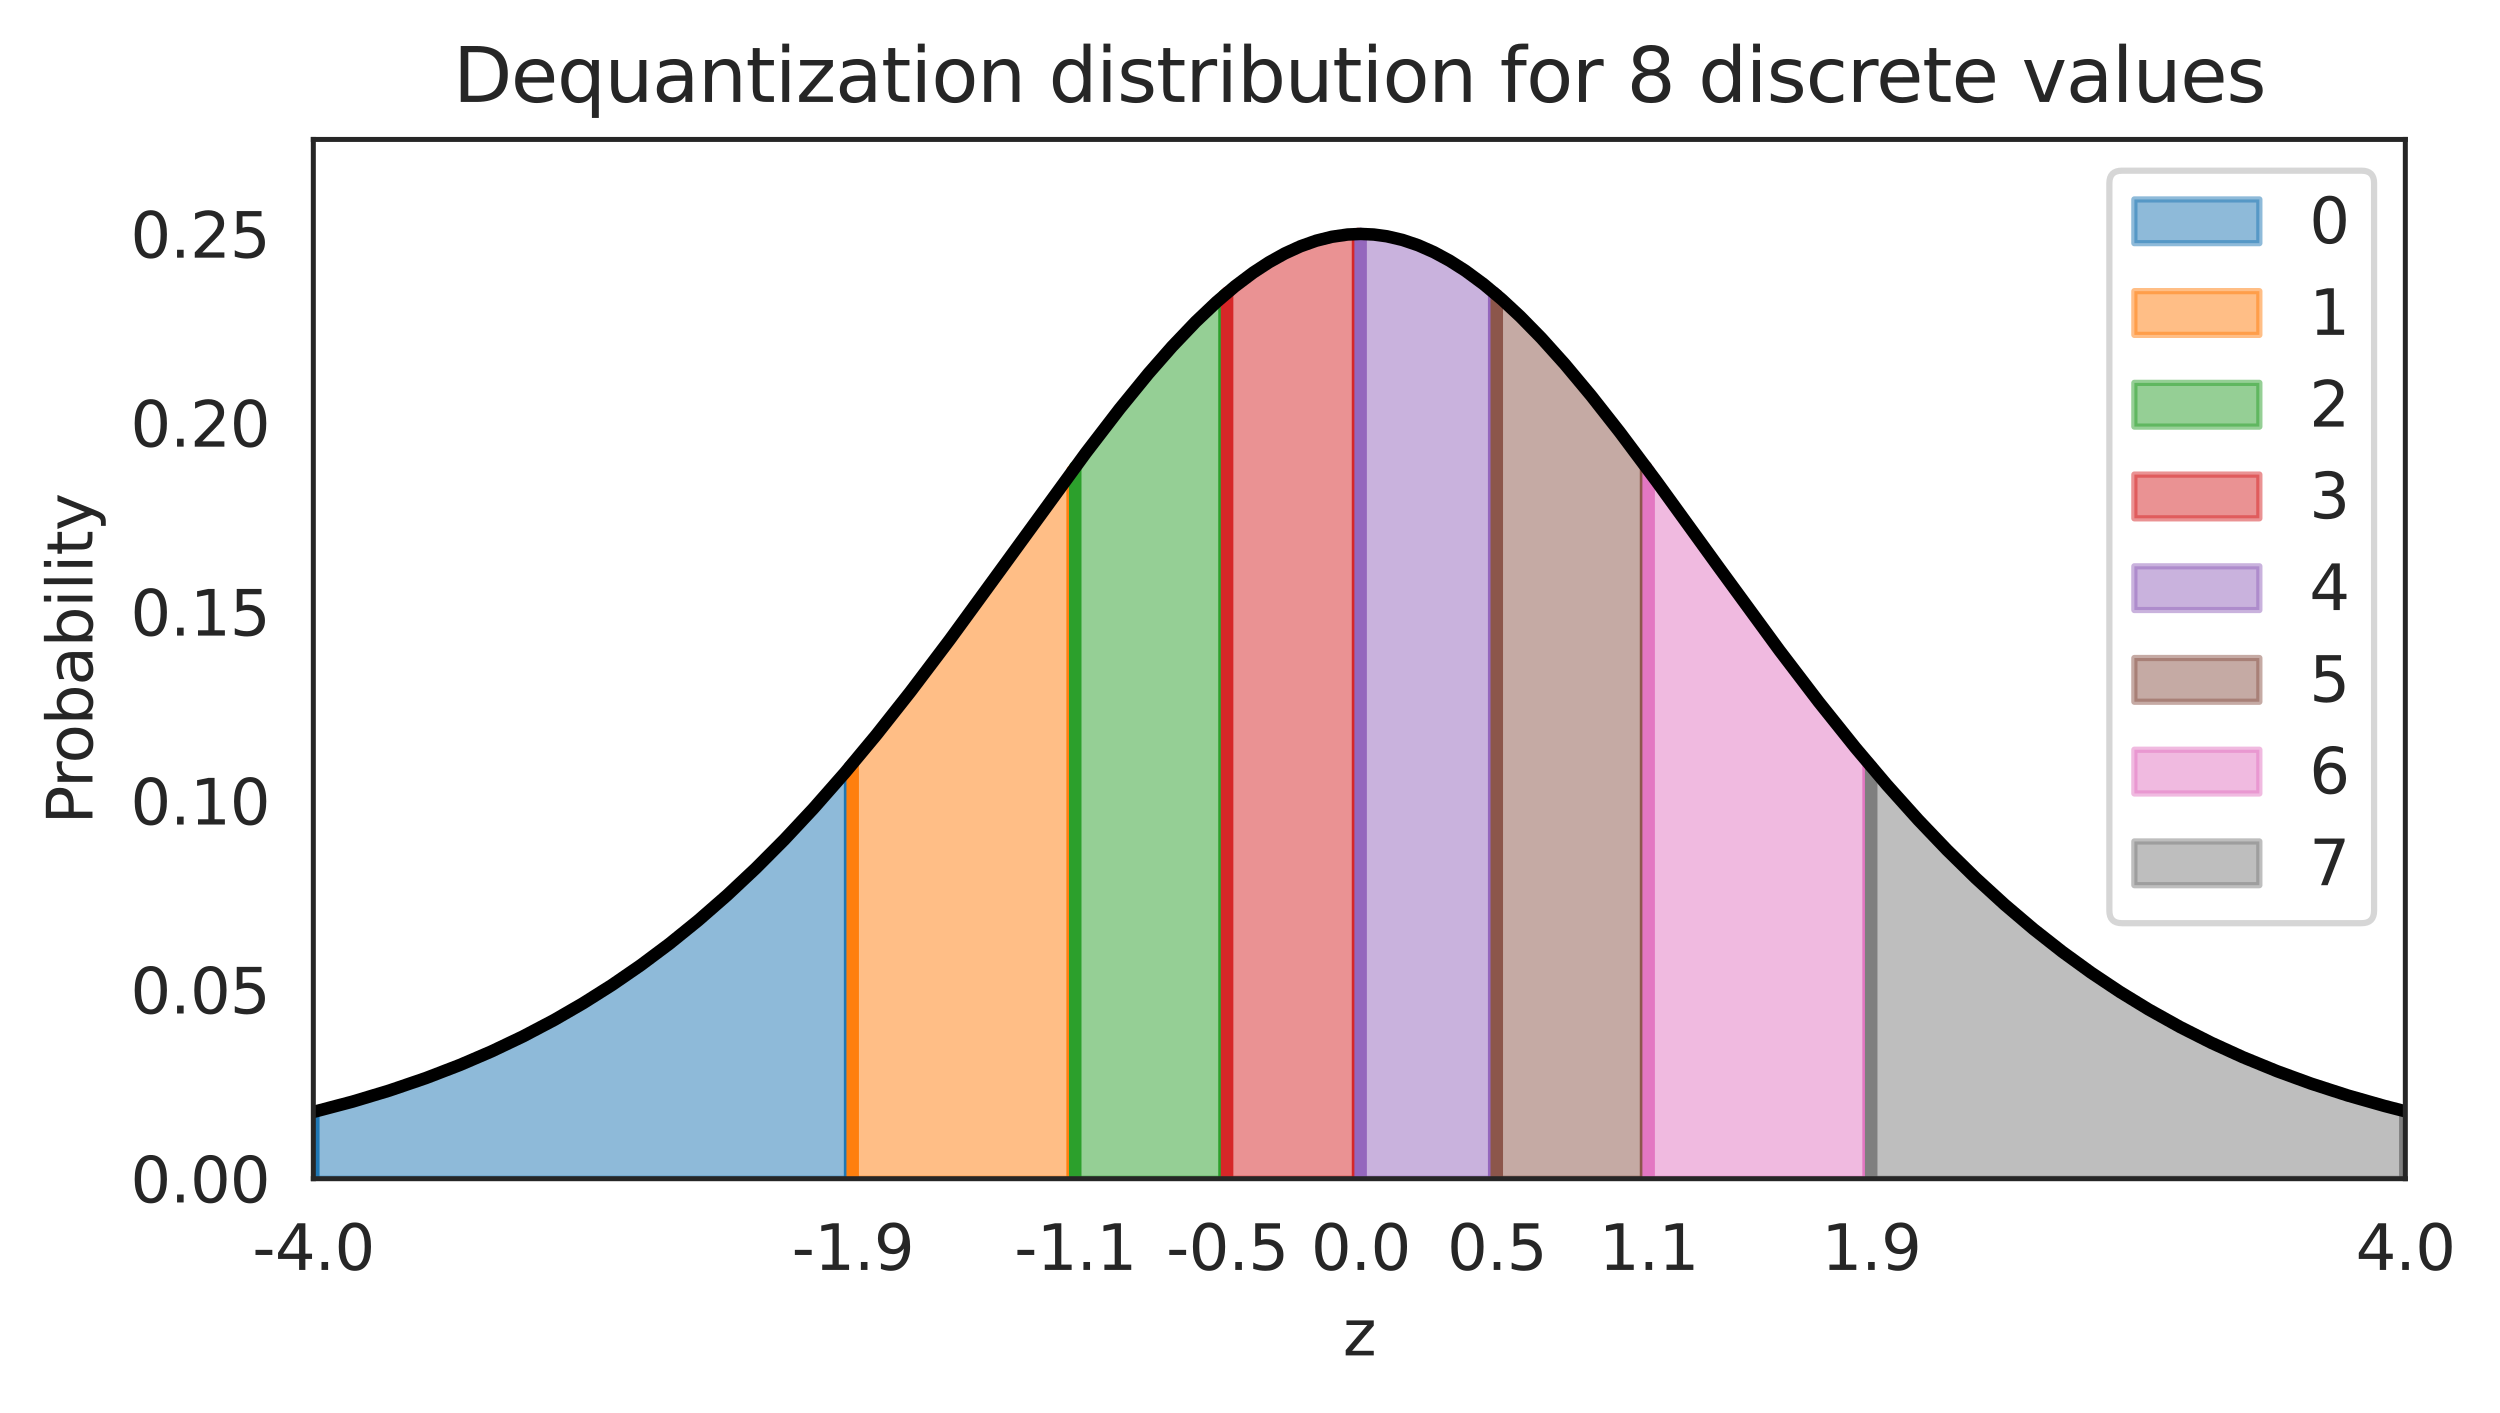 <?xml version="1.0" encoding="utf-8" standalone="no"?>
<!DOCTYPE svg PUBLIC "-//W3C//DTD SVG 1.1//EN"
  "http://www.w3.org/Graphics/SVG/1.1/DTD/svg11.dtd">
<svg xmlns:xlink="http://www.w3.org/1999/xlink" width="400.095pt" height="226.194pt" viewBox="0 0 400.095 226.194" xmlns="http://www.w3.org/2000/svg" version="1.1">
 <defs>
  <style type="text/css">*{stroke-linejoin: round; stroke-linecap: butt}</style>
 </defs>
 <g id="figure_1">
  <g id="patch_1">
   <path d="M 0 226.194 
L 400.095 226.194 
L 400.095 0 
L 0 0 
z
" style="fill: #ffffff"/>
  </g>
  <g id="axes_1">
   <g id="patch_2">
    <path d="M 50.144 188.638 
L 384.944 188.638 
L 384.944 22.318 
L 50.144 22.318 
z
" style="fill: #ffffff"/>
   </g>
   <g id="matplotlib.axis_1">
    <g id="xtick_1">
     <g id="text_1">
      <!-- -4.0 -->
      <g style="fill: #262626" transform="translate(40.388 203.237) scale(0.1 -0.1)">
       <defs>
        <path id="DejaVuSans-2d" d="M 313 2009 
L 1997 2009 
L 1997 1497 
L 313 1497 
L 313 2009 
z
" transform="scale(0.016)"/>
        <path id="DejaVuSans-34" d="M 2419 4116 
L 825 1625 
L 2419 1625 
L 2419 4116 
z
M 2253 4666 
L 3047 4666 
L 3047 1625 
L 3713 1625 
L 3713 1100 
L 3047 1100 
L 3047 0 
L 2419 0 
L 2419 1100 
L 313 1100 
L 313 1709 
L 2253 4666 
z
" transform="scale(0.016)"/>
        <path id="DejaVuSans-2e" d="M 684 794 
L 1344 794 
L 1344 0 
L 684 0 
L 684 794 
z
" transform="scale(0.016)"/>
        <path id="DejaVuSans-30" d="M 2034 4250 
Q 1547 4250 1301 3770 
Q 1056 3291 1056 2328 
Q 1056 1369 1301 889 
Q 1547 409 2034 409 
Q 2525 409 2770 889 
Q 3016 1369 3016 2328 
Q 3016 3291 2770 3770 
Q 2525 4250 2034 4250 
z
M 2034 4750 
Q 2819 4750 3233 4129 
Q 3647 3509 3647 2328 
Q 3647 1150 3233 529 
Q 2819 -91 2034 -91 
Q 1250 -91 836 529 
Q 422 1150 422 2328 
Q 422 3509 836 4129 
Q 1250 4750 2034 4750 
z
" transform="scale(0.016)"/>
       </defs>
       <use xlink:href="#DejaVuSans-2d"/>
       <use xlink:href="#DejaVuSans-34" x="36.084"/>
       <use xlink:href="#DejaVuSans-2e" x="99.707"/>
       <use xlink:href="#DejaVuSans-30" x="131.494"/>
      </g>
     </g>
    </g>
    <g id="xtick_2">
     <g id="text_2">
      <!-- -1.9 -->
      <g style="fill: #262626" transform="translate(126.707 203.237) scale(0.1 -0.1)">
       <defs>
        <path id="DejaVuSans-31" d="M 794 531 
L 1825 531 
L 1825 4091 
L 703 3866 
L 703 4441 
L 1819 4666 
L 2450 4666 
L 2450 531 
L 3481 531 
L 3481 0 
L 794 0 
L 794 531 
z
" transform="scale(0.016)"/>
        <path id="DejaVuSans-39" d="M 703 97 
L 703 672 
Q 941 559 1184 500 
Q 1428 441 1663 441 
Q 2288 441 2617 861 
Q 2947 1281 2994 2138 
Q 2813 1869 2534 1725 
Q 2256 1581 1919 1581 
Q 1219 1581 811 2004 
Q 403 2428 403 3163 
Q 403 3881 828 4315 
Q 1253 4750 1959 4750 
Q 2769 4750 3195 4129 
Q 3622 3509 3622 2328 
Q 3622 1225 3098 567 
Q 2575 -91 1691 -91 
Q 1453 -91 1209 -44 
Q 966 3 703 97 
z
M 1959 2075 
Q 2384 2075 2632 2365 
Q 2881 2656 2881 3163 
Q 2881 3666 2632 3958 
Q 2384 4250 1959 4250 
Q 1534 4250 1286 3958 
Q 1038 3666 1038 3163 
Q 1038 2656 1286 2365 
Q 1534 2075 1959 2075 
z
" transform="scale(0.016)"/>
       </defs>
       <use xlink:href="#DejaVuSans-2d"/>
       <use xlink:href="#DejaVuSans-31" x="36.084"/>
       <use xlink:href="#DejaVuSans-2e" x="99.707"/>
       <use xlink:href="#DejaVuSans-39" x="131.494"/>
      </g>
     </g>
    </g>
    <g id="xtick_3">
     <g id="text_3">
      <!-- -1.1 -->
      <g style="fill: #262626" transform="translate(162.324 203.237) scale(0.1 -0.1)">
       <use xlink:href="#DejaVuSans-2d"/>
       <use xlink:href="#DejaVuSans-31" x="36.084"/>
       <use xlink:href="#DejaVuSans-2e" x="99.707"/>
       <use xlink:href="#DejaVuSans-31" x="131.494"/>
      </g>
     </g>
    </g>
    <g id="xtick_4">
     <g id="text_4">
      <!-- -0.5 -->
      <g style="fill: #262626" transform="translate(186.628 203.237) scale(0.1 -0.1)">
       <defs>
        <path id="DejaVuSans-35" d="M 691 4666 
L 3169 4666 
L 3169 4134 
L 1269 4134 
L 1269 2991 
Q 1406 3038 1543 3061 
Q 1681 3084 1819 3084 
Q 2600 3084 3056 2656 
Q 3513 2228 3513 1497 
Q 3513 744 3044 326 
Q 2575 -91 1722 -91 
Q 1428 -91 1123 -41 
Q 819 9 494 109 
L 494 744 
Q 775 591 1075 516 
Q 1375 441 1709 441 
Q 2250 441 2565 725 
Q 2881 1009 2881 1497 
Q 2881 1984 2565 2268 
Q 2250 2553 1709 2553 
Q 1456 2553 1204 2497 
Q 953 2441 691 2322 
L 691 4666 
z
" transform="scale(0.016)"/>
       </defs>
       <use xlink:href="#DejaVuSans-2d"/>
       <use xlink:href="#DejaVuSans-30" x="36.084"/>
       <use xlink:href="#DejaVuSans-2e" x="99.707"/>
       <use xlink:href="#DejaVuSans-35" x="131.494"/>
      </g>
     </g>
    </g>
    <g id="xtick_5">
     <g id="text_5">
      <!-- 0.0 -->
      <g style="fill: #262626" transform="translate(209.802 203.237) scale(0.1 -0.1)">
       <use xlink:href="#DejaVuSans-30"/>
       <use xlink:href="#DejaVuSans-2e" x="63.623"/>
       <use xlink:href="#DejaVuSans-30" x="95.41"/>
      </g>
     </g>
    </g>
    <g id="xtick_6">
     <g id="text_6">
      <!-- 0.5 -->
      <g style="fill: #262626" transform="translate(231.591 203.237) scale(0.1 -0.1)">
       <use xlink:href="#DejaVuSans-30"/>
       <use xlink:href="#DejaVuSans-2e" x="63.623"/>
       <use xlink:href="#DejaVuSans-35" x="95.41"/>
      </g>
     </g>
    </g>
    <g id="xtick_7">
     <g id="text_7">
      <!-- 1.1 -->
      <g style="fill: #262626" transform="translate(255.894 203.237) scale(0.1 -0.1)">
       <use xlink:href="#DejaVuSans-31"/>
       <use xlink:href="#DejaVuSans-2e" x="63.623"/>
       <use xlink:href="#DejaVuSans-31" x="95.41"/>
      </g>
     </g>
    </g>
    <g id="xtick_8">
     <g id="text_8">
      <!-- 1.9 -->
      <g style="fill: #262626" transform="translate(291.511 203.237) scale(0.1 -0.1)">
       <use xlink:href="#DejaVuSans-31"/>
       <use xlink:href="#DejaVuSans-2e" x="63.623"/>
       <use xlink:href="#DejaVuSans-39" x="95.41"/>
      </g>
     </g>
    </g>
    <g id="xtick_9">
     <g id="text_9">
      <!-- 4.0 -->
      <g style="fill: #262626" transform="translate(376.992 203.237) scale(0.1 -0.1)">
       <use xlink:href="#DejaVuSans-34"/>
       <use xlink:href="#DejaVuSans-2e" x="63.623"/>
       <use xlink:href="#DejaVuSans-30" x="95.41"/>
      </g>
     </g>
    </g>
    <g id="text_10">
     <!-- z -->
     <g style="fill: #262626" transform="translate(214.92 216.915) scale(0.1 -0.1)">
      <defs>
       <path id="DejaVuSans-7a" d="M 353 3500 
L 3084 3500 
L 3084 2975 
L 922 459 
L 3084 459 
L 3084 0 
L 275 0 
L 275 525 
L 2438 3041 
L 353 3041 
L 353 3500 
z
" transform="scale(0.016)"/>
      </defs>
      <use xlink:href="#DejaVuSans-7a"/>
     </g>
    </g>
   </g>
   <g id="matplotlib.axis_2">
    <g id="ytick_1">
     <g id="text_11">
      <!-- 0.00 -->
      <g style="fill: #262626" transform="translate(20.878 192.437) scale(0.1 -0.1)">
       <use xlink:href="#DejaVuSans-30"/>
       <use xlink:href="#DejaVuSans-2e" x="63.623"/>
       <use xlink:href="#DejaVuSans-30" x="95.41"/>
       <use xlink:href="#DejaVuSans-30" x="159.033"/>
      </g>
     </g>
    </g>
    <g id="ytick_2">
     <g id="text_12">
      <!-- 0.05 -->
      <g style="fill: #262626" transform="translate(20.878 162.198) scale(0.1 -0.1)">
       <use xlink:href="#DejaVuSans-30"/>
       <use xlink:href="#DejaVuSans-2e" x="63.623"/>
       <use xlink:href="#DejaVuSans-30" x="95.41"/>
       <use xlink:href="#DejaVuSans-35" x="159.033"/>
      </g>
     </g>
    </g>
    <g id="ytick_3">
     <g id="text_13">
      <!-- 0.10 -->
      <g style="fill: #262626" transform="translate(20.878 131.958) scale(0.1 -0.1)">
       <use xlink:href="#DejaVuSans-30"/>
       <use xlink:href="#DejaVuSans-2e" x="63.623"/>
       <use xlink:href="#DejaVuSans-31" x="95.41"/>
       <use xlink:href="#DejaVuSans-30" x="159.033"/>
      </g>
     </g>
    </g>
    <g id="ytick_4">
     <g id="text_14">
      <!-- 0.15 -->
      <g style="fill: #262626" transform="translate(20.878 101.718) scale(0.1 -0.1)">
       <use xlink:href="#DejaVuSans-30"/>
       <use xlink:href="#DejaVuSans-2e" x="63.623"/>
       <use xlink:href="#DejaVuSans-31" x="95.41"/>
       <use xlink:href="#DejaVuSans-35" x="159.033"/>
      </g>
     </g>
    </g>
    <g id="ytick_5">
     <g id="text_15">
      <!-- 0.20 -->
      <g style="fill: #262626" transform="translate(20.878 71.479) scale(0.1 -0.1)">
       <defs>
        <path id="DejaVuSans-32" d="M 1228 531 
L 3431 531 
L 3431 0 
L 469 0 
L 469 531 
Q 828 903 1448 1529 
Q 2069 2156 2228 2338 
Q 2531 2678 2651 2914 
Q 2772 3150 2772 3378 
Q 2772 3750 2511 3984 
Q 2250 4219 1831 4219 
Q 1534 4219 1204 4116 
Q 875 4013 500 3803 
L 500 4441 
Q 881 4594 1212 4672 
Q 1544 4750 1819 4750 
Q 2544 4750 2975 4387 
Q 3406 4025 3406 3419 
Q 3406 3131 3298 2873 
Q 3191 2616 2906 2266 
Q 2828 2175 2409 1742 
Q 1991 1309 1228 531 
z
" transform="scale(0.016)"/>
       </defs>
       <use xlink:href="#DejaVuSans-30"/>
       <use xlink:href="#DejaVuSans-2e" x="63.623"/>
       <use xlink:href="#DejaVuSans-32" x="95.41"/>
       <use xlink:href="#DejaVuSans-30" x="159.033"/>
      </g>
     </g>
    </g>
    <g id="ytick_6">
     <g id="text_16">
      <!-- 0.25 -->
      <g style="fill: #262626" transform="translate(20.878 41.239) scale(0.1 -0.1)">
       <use xlink:href="#DejaVuSans-30"/>
       <use xlink:href="#DejaVuSans-2e" x="63.623"/>
       <use xlink:href="#DejaVuSans-32" x="95.41"/>
       <use xlink:href="#DejaVuSans-35" x="159.033"/>
      </g>
     </g>
    </g>
    <g id="text_17">
     <!-- Probability -->
     <g style="fill: #262626" transform="translate(14.798 131.907) rotate(-90) scale(0.1 -0.1)">
      <defs>
       <path id="DejaVuSans-50" d="M 1259 4147 
L 1259 2394 
L 2053 2394 
Q 2494 2394 2734 2622 
Q 2975 2850 2975 3272 
Q 2975 3691 2734 3919 
Q 2494 4147 2053 4147 
L 1259 4147 
z
M 628 4666 
L 2053 4666 
Q 2838 4666 3239 4311 
Q 3641 3956 3641 3272 
Q 3641 2581 3239 2228 
Q 2838 1875 2053 1875 
L 1259 1875 
L 1259 0 
L 628 0 
L 628 4666 
z
" transform="scale(0.016)"/>
       <path id="DejaVuSans-72" d="M 2631 2963 
Q 2534 3019 2420 3045 
Q 2306 3072 2169 3072 
Q 1681 3072 1420 2755 
Q 1159 2438 1159 1844 
L 1159 0 
L 581 0 
L 581 3500 
L 1159 3500 
L 1159 2956 
Q 1341 3275 1631 3429 
Q 1922 3584 2338 3584 
Q 2397 3584 2469 3576 
Q 2541 3569 2628 3553 
L 2631 2963 
z
" transform="scale(0.016)"/>
       <path id="DejaVuSans-6f" d="M 1959 3097 
Q 1497 3097 1228 2736 
Q 959 2375 959 1747 
Q 959 1119 1226 758 
Q 1494 397 1959 397 
Q 2419 397 2687 759 
Q 2956 1122 2956 1747 
Q 2956 2369 2687 2733 
Q 2419 3097 1959 3097 
z
M 1959 3584 
Q 2709 3584 3137 3096 
Q 3566 2609 3566 1747 
Q 3566 888 3137 398 
Q 2709 -91 1959 -91 
Q 1206 -91 779 398 
Q 353 888 353 1747 
Q 353 2609 779 3096 
Q 1206 3584 1959 3584 
z
" transform="scale(0.016)"/>
       <path id="DejaVuSans-62" d="M 3116 1747 
Q 3116 2381 2855 2742 
Q 2594 3103 2138 3103 
Q 1681 3103 1420 2742 
Q 1159 2381 1159 1747 
Q 1159 1113 1420 752 
Q 1681 391 2138 391 
Q 2594 391 2855 752 
Q 3116 1113 3116 1747 
z
M 1159 2969 
Q 1341 3281 1617 3432 
Q 1894 3584 2278 3584 
Q 2916 3584 3314 3078 
Q 3713 2572 3713 1747 
Q 3713 922 3314 415 
Q 2916 -91 2278 -91 
Q 1894 -91 1617 61 
Q 1341 213 1159 525 
L 1159 0 
L 581 0 
L 581 4863 
L 1159 4863 
L 1159 2969 
z
" transform="scale(0.016)"/>
       <path id="DejaVuSans-61" d="M 2194 1759 
Q 1497 1759 1228 1600 
Q 959 1441 959 1056 
Q 959 750 1161 570 
Q 1363 391 1709 391 
Q 2188 391 2477 730 
Q 2766 1069 2766 1631 
L 2766 1759 
L 2194 1759 
z
M 3341 1997 
L 3341 0 
L 2766 0 
L 2766 531 
Q 2569 213 2275 61 
Q 1981 -91 1556 -91 
Q 1019 -91 701 211 
Q 384 513 384 1019 
Q 384 1609 779 1909 
Q 1175 2209 1959 2209 
L 2766 2209 
L 2766 2266 
Q 2766 2663 2505 2880 
Q 2244 3097 1772 3097 
Q 1472 3097 1187 3025 
Q 903 2953 641 2809 
L 641 3341 
Q 956 3463 1253 3523 
Q 1550 3584 1831 3584 
Q 2591 3584 2966 3190 
Q 3341 2797 3341 1997 
z
" transform="scale(0.016)"/>
       <path id="DejaVuSans-69" d="M 603 3500 
L 1178 3500 
L 1178 0 
L 603 0 
L 603 3500 
z
M 603 4863 
L 1178 4863 
L 1178 4134 
L 603 4134 
L 603 4863 
z
" transform="scale(0.016)"/>
       <path id="DejaVuSans-6c" d="M 603 4863 
L 1178 4863 
L 1178 0 
L 603 0 
L 603 4863 
z
" transform="scale(0.016)"/>
       <path id="DejaVuSans-74" d="M 1172 4494 
L 1172 3500 
L 2356 3500 
L 2356 3053 
L 1172 3053 
L 1172 1153 
Q 1172 725 1289 603 
Q 1406 481 1766 481 
L 2356 481 
L 2356 0 
L 1766 0 
Q 1100 0 847 248 
Q 594 497 594 1153 
L 594 3053 
L 172 3053 
L 172 3500 
L 594 3500 
L 594 4494 
L 1172 4494 
z
" transform="scale(0.016)"/>
       <path id="DejaVuSans-79" d="M 2059 -325 
Q 1816 -950 1584 -1140 
Q 1353 -1331 966 -1331 
L 506 -1331 
L 506 -850 
L 844 -850 
Q 1081 -850 1212 -737 
Q 1344 -625 1503 -206 
L 1606 56 
L 191 3500 
L 800 3500 
L 1894 763 
L 2988 3500 
L 3597 3500 
L 2059 -325 
z
" transform="scale(0.016)"/>
      </defs>
      <use xlink:href="#DejaVuSans-50"/>
      <use xlink:href="#DejaVuSans-72" x="58.553"/>
      <use xlink:href="#DejaVuSans-6f" x="97.416"/>
      <use xlink:href="#DejaVuSans-62" x="158.598"/>
      <use xlink:href="#DejaVuSans-61" x="222.074"/>
      <use xlink:href="#DejaVuSans-62" x="283.354"/>
      <use xlink:href="#DejaVuSans-69" x="346.83"/>
      <use xlink:href="#DejaVuSans-6c" x="374.613"/>
      <use xlink:href="#DejaVuSans-69" x="402.396"/>
      <use xlink:href="#DejaVuSans-74" x="430.18"/>
      <use xlink:href="#DejaVuSans-79" x="469.389"/>
     </g>
    </g>
   </g>
   <g id="PolyCollection_1">
    <defs>
     <path id="me5426ac4bd" d="M 50.144 -37.556 
L 50.144 -48.239 
L 50.563 -48.342 
L 50.982 -48.447 
L 51.401 -48.552 
L 51.82 -48.658 
L 52.239 -48.766 
L 52.658 -48.874 
L 53.077 -48.983 
L 53.496 -49.094 
L 53.915 -49.205 
L 54.334 -49.318 
L 54.753 -49.431 
L 55.172 -49.546 
L 55.591 -49.661 
L 56.01 -49.778 
L 56.429 -49.895 
L 56.848 -50.014 
L 57.267 -50.134 
L 57.686 -50.255 
L 58.105 -50.377 
L 58.524 -50.5 
L 58.943 -50.625 
L 59.362 -50.75 
L 59.781 -50.877 
L 60.2 -51.005 
L 60.619 -51.134 
L 61.038 -51.264 
L 61.457 -51.395 
L 61.876 -51.528 
L 62.295 -51.661 
L 62.714 -51.796 
L 63.133 -51.932 
L 63.553 -52.07 
L 63.972 -52.208 
L 64.391 -52.348 
L 64.81 -52.489 
L 65.229 -52.632 
L 65.648 -52.775 
L 66.067 -52.92 
L 66.486 -53.067 
L 66.905 -53.214 
L 67.324 -53.363 
L 67.743 -53.513 
L 68.162 -53.665 
L 68.581 -53.818 
L 69 -53.972 
L 69.419 -54.128 
L 69.838 -54.285 
L 70.257 -54.443 
L 70.676 -54.603 
L 71.095 -54.765 
L 71.514 -54.927 
L 71.933 -55.092 
L 72.352 -55.257 
L 72.771 -55.424 
L 73.19 -55.593 
L 73.609 -55.763 
L 74.028 -55.934 
L 74.447 -56.107 
L 74.866 -56.282 
L 75.285 -56.458 
L 75.704 -56.635 
L 76.123 -56.814 
L 76.542 -56.995 
L 76.961 -57.177 
L 77.38 -57.361 
L 77.799 -57.547 
L 78.218 -57.734 
L 78.637 -57.922 
L 79.056 -58.113 
L 79.475 -58.304 
L 79.894 -58.498 
L 80.313 -58.693 
L 80.732 -58.89 
L 81.152 -59.089 
L 81.571 -59.289 
L 81.99 -59.491 
L 82.409 -59.695 
L 82.828 -59.9 
L 83.247 -60.107 
L 83.666 -60.316 
L 84.085 -60.527 
L 84.504 -60.739 
L 84.923 -60.953 
L 85.342 -61.169 
L 85.761 -61.387 
L 86.18 -61.607 
L 86.599 -61.828 
L 87.018 -62.051 
L 87.437 -62.277 
L 87.856 -62.504 
L 88.275 -62.733 
L 88.694 -62.963 
L 89.113 -63.196 
L 89.532 -63.431 
L 89.951 -63.667 
L 90.37 -63.906 
L 90.789 -64.146 
L 91.208 -64.388 
L 91.627 -64.633 
L 92.046 -64.879 
L 92.465 -65.127 
L 92.884 -65.378 
L 93.303 -65.63 
L 93.722 -65.884 
L 94.141 -66.141 
L 94.56 -66.399 
L 94.979 -66.66 
L 95.398 -66.922 
L 95.817 -67.187 
L 96.236 -67.454 
L 96.655 -67.723 
L 97.074 -67.993 
L 97.493 -68.267 
L 97.912 -68.542 
L 98.331 -68.819 
L 98.751 -69.099 
L 99.17 -69.38 
L 99.589 -69.664 
L 100.008 -69.95 
L 100.427 -70.238 
L 100.846 -70.529 
L 101.265 -70.822 
L 101.684 -71.117 
L 102.103 -71.414 
L 102.522 -71.713 
L 102.941 -72.015 
L 103.36 -72.319 
L 103.779 -72.625 
L 104.198 -72.933 
L 104.617 -73.244 
L 105.036 -73.557 
L 105.455 -73.873 
L 105.874 -74.19 
L 106.293 -74.51 
L 106.712 -74.833 
L 107.131 -75.158 
L 107.55 -75.485 
L 107.969 -75.814 
L 108.388 -76.146 
L 108.807 -76.48 
L 109.226 -76.817 
L 109.645 -77.156 
L 110.064 -77.497 
L 110.483 -77.841 
L 110.902 -78.187 
L 111.321 -78.536 
L 111.74 -78.887 
L 112.159 -79.241 
L 112.578 -79.597 
L 112.997 -79.955 
L 113.416 -80.316 
L 113.835 -80.679 
L 114.254 -81.045 
L 114.673 -81.413 
L 115.092 -81.784 
L 115.511 -82.157 
L 115.93 -82.533 
L 116.35 -82.911 
L 116.769 -83.292 
L 117.188 -83.675 
L 117.607 -84.061 
L 118.026 -84.449 
L 118.445 -84.84 
L 118.864 -85.233 
L 119.283 -85.629 
L 119.702 -86.027 
L 120.121 -86.428 
L 120.54 -86.831 
L 120.959 -87.237 
L 121.378 -87.646 
L 121.797 -88.056 
L 122.216 -88.47 
L 122.635 -88.886 
L 123.054 -89.304 
L 123.473 -89.725 
L 123.892 -90.149 
L 124.311 -90.574 
L 124.73 -91.003 
L 125.149 -91.434 
L 125.568 -91.867 
L 125.987 -92.304 
L 126.406 -92.742 
L 126.825 -93.183 
L 127.244 -93.627 
L 127.663 -94.073 
L 128.082 -94.521 
L 128.501 -94.972 
L 128.92 -95.425 
L 129.339 -95.881 
L 129.758 -96.34 
L 130.177 -96.8 
L 130.596 -97.264 
L 131.015 -97.729 
L 131.434 -98.197 
L 131.853 -98.668 
L 132.272 -99.141 
L 132.691 -99.616 
L 133.11 -100.094 
L 133.529 -100.574 
L 133.949 -101.056 
L 134.368 -101.541 
L 134.787 -102.028 
L 135.206 -102.518 
L 135.625 -103.009 
L 136.044 -103.504 
L 136.044 -37.556 
L 136.044 -37.556 
L 135.625 -37.556 
L 135.206 -37.556 
L 134.787 -37.556 
L 134.368 -37.556 
L 133.949 -37.556 
L 133.529 -37.556 
L 133.11 -37.556 
L 132.691 -37.556 
L 132.272 -37.556 
L 131.853 -37.556 
L 131.434 -37.556 
L 131.015 -37.556 
L 130.596 -37.556 
L 130.177 -37.556 
L 129.758 -37.556 
L 129.339 -37.556 
L 128.92 -37.556 
L 128.501 -37.556 
L 128.082 -37.556 
L 127.663 -37.556 
L 127.244 -37.556 
L 126.825 -37.556 
L 126.406 -37.556 
L 125.987 -37.556 
L 125.568 -37.556 
L 125.149 -37.556 
L 124.73 -37.556 
L 124.311 -37.556 
L 123.892 -37.556 
L 123.473 -37.556 
L 123.054 -37.556 
L 122.635 -37.556 
L 122.216 -37.556 
L 121.797 -37.556 
L 121.378 -37.556 
L 120.959 -37.556 
L 120.54 -37.556 
L 120.121 -37.556 
L 119.702 -37.556 
L 119.283 -37.556 
L 118.864 -37.556 
L 118.445 -37.556 
L 118.026 -37.556 
L 117.607 -37.556 
L 117.188 -37.556 
L 116.769 -37.556 
L 116.35 -37.556 
L 115.93 -37.556 
L 115.511 -37.556 
L 115.092 -37.556 
L 114.673 -37.556 
L 114.254 -37.556 
L 113.835 -37.556 
L 113.416 -37.556 
L 112.997 -37.556 
L 112.578 -37.556 
L 112.159 -37.556 
L 111.74 -37.556 
L 111.321 -37.556 
L 110.902 -37.556 
L 110.483 -37.556 
L 110.064 -37.556 
L 109.645 -37.556 
L 109.226 -37.556 
L 108.807 -37.556 
L 108.388 -37.556 
L 107.969 -37.556 
L 107.55 -37.556 
L 107.131 -37.556 
L 106.712 -37.556 
L 106.293 -37.556 
L 105.874 -37.556 
L 105.455 -37.556 
L 105.036 -37.556 
L 104.617 -37.556 
L 104.198 -37.556 
L 103.779 -37.556 
L 103.36 -37.556 
L 102.941 -37.556 
L 102.522 -37.556 
L 102.103 -37.556 
L 101.684 -37.556 
L 101.265 -37.556 
L 100.846 -37.556 
L 100.427 -37.556 
L 100.008 -37.556 
L 99.589 -37.556 
L 99.17 -37.556 
L 98.751 -37.556 
L 98.331 -37.556 
L 97.912 -37.556 
L 97.493 -37.556 
L 97.074 -37.556 
L 96.655 -37.556 
L 96.236 -37.556 
L 95.817 -37.556 
L 95.398 -37.556 
L 94.979 -37.556 
L 94.56 -37.556 
L 94.141 -37.556 
L 93.722 -37.556 
L 93.303 -37.556 
L 92.884 -37.556 
L 92.465 -37.556 
L 92.046 -37.556 
L 91.627 -37.556 
L 91.208 -37.556 
L 90.789 -37.556 
L 90.37 -37.556 
L 89.951 -37.556 
L 89.532 -37.556 
L 89.113 -37.556 
L 88.694 -37.556 
L 88.275 -37.556 
L 87.856 -37.556 
L 87.437 -37.556 
L 87.018 -37.556 
L 86.599 -37.556 
L 86.18 -37.556 
L 85.761 -37.556 
L 85.342 -37.556 
L 84.923 -37.556 
L 84.504 -37.556 
L 84.085 -37.556 
L 83.666 -37.556 
L 83.247 -37.556 
L 82.828 -37.556 
L 82.409 -37.556 
L 81.99 -37.556 
L 81.571 -37.556 
L 81.152 -37.556 
L 80.732 -37.556 
L 80.313 -37.556 
L 79.894 -37.556 
L 79.475 -37.556 
L 79.056 -37.556 
L 78.637 -37.556 
L 78.218 -37.556 
L 77.799 -37.556 
L 77.38 -37.556 
L 76.961 -37.556 
L 76.542 -37.556 
L 76.123 -37.556 
L 75.704 -37.556 
L 75.285 -37.556 
L 74.866 -37.556 
L 74.447 -37.556 
L 74.028 -37.556 
L 73.609 -37.556 
L 73.19 -37.556 
L 72.771 -37.556 
L 72.352 -37.556 
L 71.933 -37.556 
L 71.514 -37.556 
L 71.095 -37.556 
L 70.676 -37.556 
L 70.257 -37.556 
L 69.838 -37.556 
L 69.419 -37.556 
L 69 -37.556 
L 68.581 -37.556 
L 68.162 -37.556 
L 67.743 -37.556 
L 67.324 -37.556 
L 66.905 -37.556 
L 66.486 -37.556 
L 66.067 -37.556 
L 65.648 -37.556 
L 65.229 -37.556 
L 64.81 -37.556 
L 64.391 -37.556 
L 63.972 -37.556 
L 63.553 -37.556 
L 63.133 -37.556 
L 62.714 -37.556 
L 62.295 -37.556 
L 61.876 -37.556 
L 61.457 -37.556 
L 61.038 -37.556 
L 60.619 -37.556 
L 60.2 -37.556 
L 59.781 -37.556 
L 59.362 -37.556 
L 58.943 -37.556 
L 58.524 -37.556 
L 58.105 -37.556 
L 57.686 -37.556 
L 57.267 -37.556 
L 56.848 -37.556 
L 56.429 -37.556 
L 56.01 -37.556 
L 55.591 -37.556 
L 55.172 -37.556 
L 54.753 -37.556 
L 54.334 -37.556 
L 53.915 -37.556 
L 53.496 -37.556 
L 53.077 -37.556 
L 52.658 -37.556 
L 52.239 -37.556 
L 51.82 -37.556 
L 51.401 -37.556 
L 50.982 -37.556 
L 50.563 -37.556 
L 50.144 -37.556 
z
" style="stroke: #1f77b4; stroke-opacity: 0.5"/>
    </defs>
    <g clip-path="url(#p5d10379239)">
     <use xlink:href="#me5426ac4bd" x="0" y="226.194" style="fill: #1f77b4; fill-opacity: 0.5; stroke: #1f77b4; stroke-opacity: 0.5"/>
    </g>
   </g>
   <g id="PolyCollection_2">
    <defs>
     <path id="m2483f1398c" d="M 136.463 -37.556 
L 136.463 -104 
L 136.882 -104.498 
L 137.301 -104.999 
L 137.72 -105.502 
L 138.139 -106.008 
L 138.558 -106.515 
L 138.977 -107.025 
L 139.396 -107.537 
L 139.815 -108.051 
L 140.234 -108.567 
L 140.653 -109.085 
L 141.072 -109.605 
L 141.491 -110.127 
L 141.91 -110.652 
L 142.329 -111.178 
L 142.748 -111.706 
L 143.167 -112.237 
L 143.586 -112.769 
L 144.005 -113.303 
L 144.424 -113.839 
L 144.843 -114.377 
L 145.262 -114.917 
L 145.681 -115.458 
L 146.1 -116.002 
L 146.519 -116.547 
L 146.938 -117.093 
L 147.357 -117.642 
L 147.776 -118.192 
L 148.195 -118.743 
L 148.614 -119.297 
L 149.033 -119.851 
L 149.452 -120.408 
L 149.871 -120.966 
L 150.29 -121.525 
L 150.709 -122.085 
L 151.128 -122.647 
L 151.548 -123.211 
L 151.967 -123.775 
L 152.386 -124.341 
L 152.805 -124.908 
L 153.224 -125.476 
L 153.643 -126.046 
L 154.062 -126.616 
L 154.481 -127.188 
L 154.9 -127.76 
L 155.319 -128.333 
L 155.738 -128.908 
L 156.157 -129.483 
L 156.576 -130.059 
L 156.995 -130.636 
L 157.414 -131.213 
L 157.833 -131.791 
L 158.252 -132.37 
L 158.671 -132.949 
L 159.09 -133.529 
L 159.509 -134.109 
L 159.928 -134.69 
L 160.347 -135.271 
L 160.766 -135.852 
L 161.185 -136.434 
L 161.604 -137.015 
L 162.023 -137.597 
L 162.442 -138.179 
L 162.861 -138.761 
L 163.28 -139.343 
L 163.699 -139.925 
L 164.118 -140.507 
L 164.537 -141.088 
L 164.956 -141.669 
L 165.375 -142.25 
L 165.794 -142.83 
L 166.213 -143.41 
L 166.632 -143.99 
L 167.051 -144.569 
L 167.47 -145.147 
L 167.889 -145.724 
L 168.308 -146.301 
L 168.727 -146.877 
L 169.147 -147.452 
L 169.566 -148.025 
L 169.985 -148.598 
L 170.404 -149.17 
L 170.823 -149.74 
L 171.242 -150.31 
L 171.661 -150.878 
L 171.661 -37.556 
L 171.661 -37.556 
L 171.242 -37.556 
L 170.823 -37.556 
L 170.404 -37.556 
L 169.985 -37.556 
L 169.566 -37.556 
L 169.147 -37.556 
L 168.727 -37.556 
L 168.308 -37.556 
L 167.889 -37.556 
L 167.47 -37.556 
L 167.051 -37.556 
L 166.632 -37.556 
L 166.213 -37.556 
L 165.794 -37.556 
L 165.375 -37.556 
L 164.956 -37.556 
L 164.537 -37.556 
L 164.118 -37.556 
L 163.699 -37.556 
L 163.28 -37.556 
L 162.861 -37.556 
L 162.442 -37.556 
L 162.023 -37.556 
L 161.604 -37.556 
L 161.185 -37.556 
L 160.766 -37.556 
L 160.347 -37.556 
L 159.928 -37.556 
L 159.509 -37.556 
L 159.09 -37.556 
L 158.671 -37.556 
L 158.252 -37.556 
L 157.833 -37.556 
L 157.414 -37.556 
L 156.995 -37.556 
L 156.576 -37.556 
L 156.157 -37.556 
L 155.738 -37.556 
L 155.319 -37.556 
L 154.9 -37.556 
L 154.481 -37.556 
L 154.062 -37.556 
L 153.643 -37.556 
L 153.224 -37.556 
L 152.805 -37.556 
L 152.386 -37.556 
L 151.967 -37.556 
L 151.548 -37.556 
L 151.128 -37.556 
L 150.709 -37.556 
L 150.29 -37.556 
L 149.871 -37.556 
L 149.452 -37.556 
L 149.033 -37.556 
L 148.614 -37.556 
L 148.195 -37.556 
L 147.776 -37.556 
L 147.357 -37.556 
L 146.938 -37.556 
L 146.519 -37.556 
L 146.1 -37.556 
L 145.681 -37.556 
L 145.262 -37.556 
L 144.843 -37.556 
L 144.424 -37.556 
L 144.005 -37.556 
L 143.586 -37.556 
L 143.167 -37.556 
L 142.748 -37.556 
L 142.329 -37.556 
L 141.91 -37.556 
L 141.491 -37.556 
L 141.072 -37.556 
L 140.653 -37.556 
L 140.234 -37.556 
L 139.815 -37.556 
L 139.396 -37.556 
L 138.977 -37.556 
L 138.558 -37.556 
L 138.139 -37.556 
L 137.72 -37.556 
L 137.301 -37.556 
L 136.882 -37.556 
L 136.463 -37.556 
z
" style="stroke: #ff7f0e; stroke-opacity: 0.5"/>
    </defs>
    <g clip-path="url(#p5d10379239)">
     <use xlink:href="#m2483f1398c" x="0" y="226.194" style="fill: #ff7f0e; fill-opacity: 0.5; stroke: #ff7f0e; stroke-opacity: 0.5"/>
    </g>
   </g>
   <g id="PolyCollection_3">
    <defs>
     <path id="m348ce1e16b" d="M 172.08 -37.556 
L 172.08 -151.444 
L 172.499 -152.009 
L 172.918 -152.572 
L 173.337 -153.134 
L 173.756 -153.694 
L 174.175 -154.253 
L 174.594 -154.809 
L 175.013 -155.364 
L 175.432 -155.917 
L 175.851 -156.467 
L 176.27 -157.016 
L 176.689 -157.562 
L 177.108 -158.106 
L 177.527 -158.647 
L 177.946 -159.186 
L 178.365 -159.723 
L 178.784 -160.257 
L 179.203 -160.788 
L 179.622 -161.317 
L 180.041 -161.843 
L 180.46 -162.366 
L 180.879 -162.886 
L 181.298 -163.403 
L 181.717 -163.916 
L 182.136 -164.427 
L 182.555 -164.934 
L 182.974 -165.438 
L 183.393 -165.938 
L 183.812 -166.435 
L 184.231 -166.929 
L 184.65 -167.419 
L 185.069 -167.904 
L 185.488 -168.387 
L 185.907 -168.865 
L 186.326 -169.339 
L 186.746 -169.809 
L 187.165 -170.275 
L 187.584 -170.737 
L 188.003 -171.195 
L 188.422 -171.648 
L 188.841 -172.097 
L 189.26 -172.541 
L 189.679 -172.981 
L 190.098 -173.416 
L 190.517 -173.847 
L 190.936 -174.272 
L 191.355 -174.693 
L 191.774 -175.109 
L 192.193 -175.519 
L 192.612 -175.925 
L 193.031 -176.325 
L 193.45 -176.721 
L 193.869 -177.111 
L 194.288 -177.495 
L 194.707 -177.874 
L 195.126 -178.248 
L 195.545 -178.616 
L 195.964 -178.979 
L 195.964 -37.556 
L 195.964 -37.556 
L 195.545 -37.556 
L 195.126 -37.556 
L 194.707 -37.556 
L 194.288 -37.556 
L 193.869 -37.556 
L 193.45 -37.556 
L 193.031 -37.556 
L 192.612 -37.556 
L 192.193 -37.556 
L 191.774 -37.556 
L 191.355 -37.556 
L 190.936 -37.556 
L 190.517 -37.556 
L 190.098 -37.556 
L 189.679 -37.556 
L 189.26 -37.556 
L 188.841 -37.556 
L 188.422 -37.556 
L 188.003 -37.556 
L 187.584 -37.556 
L 187.165 -37.556 
L 186.746 -37.556 
L 186.326 -37.556 
L 185.907 -37.556 
L 185.488 -37.556 
L 185.069 -37.556 
L 184.65 -37.556 
L 184.231 -37.556 
L 183.812 -37.556 
L 183.393 -37.556 
L 182.974 -37.556 
L 182.555 -37.556 
L 182.136 -37.556 
L 181.717 -37.556 
L 181.298 -37.556 
L 180.879 -37.556 
L 180.46 -37.556 
L 180.041 -37.556 
L 179.622 -37.556 
L 179.203 -37.556 
L 178.784 -37.556 
L 178.365 -37.556 
L 177.946 -37.556 
L 177.527 -37.556 
L 177.108 -37.556 
L 176.689 -37.556 
L 176.27 -37.556 
L 175.851 -37.556 
L 175.432 -37.556 
L 175.013 -37.556 
L 174.594 -37.556 
L 174.175 -37.556 
L 173.756 -37.556 
L 173.337 -37.556 
L 172.918 -37.556 
L 172.499 -37.556 
L 172.08 -37.556 
z
" style="stroke: #2ca02c; stroke-opacity: 0.5"/>
    </defs>
    <g clip-path="url(#p5d10379239)">
     <use xlink:href="#m348ce1e16b" x="0" y="226.194" style="fill: #2ca02c; fill-opacity: 0.5; stroke: #2ca02c; stroke-opacity: 0.5"/>
    </g>
   </g>
   <g id="PolyCollection_4">
    <defs>
     <path id="ma43262b230" d="M 196.383 -37.556 
L 196.383 -179.335 
L 196.802 -179.686 
L 197.221 -180.032 
L 197.64 -180.371 
L 198.059 -180.704 
L 198.478 -181.032 
L 198.897 -181.353 
L 199.316 -181.668 
L 199.735 -181.977 
L 200.154 -182.28 
L 200.573 -182.576 
L 200.992 -182.866 
L 201.411 -183.15 
L 201.83 -183.427 
L 202.249 -183.697 
L 202.668 -183.961 
L 203.087 -184.219 
L 203.506 -184.469 
L 203.925 -184.713 
L 204.345 -184.951 
L 204.764 -185.181 
L 205.183 -185.405 
L 205.602 -185.621 
L 206.021 -185.831 
L 206.44 -186.034 
L 206.859 -186.229 
L 207.278 -186.418 
L 207.697 -186.6 
L 208.116 -186.774 
L 208.535 -186.941 
L 208.954 -187.101 
L 209.373 -187.254 
L 209.792 -187.4 
L 210.211 -187.538 
L 210.63 -187.669 
L 211.049 -187.793 
L 211.468 -187.909 
L 211.887 -188.018 
L 212.306 -188.119 
L 212.725 -188.213 
L 213.144 -188.3 
L 213.563 -188.379 
L 213.982 -188.45 
L 214.401 -188.515 
L 214.82 -188.571 
L 215.239 -188.62 
L 215.658 -188.662 
L 216.077 -188.696 
L 216.496 -188.722 
L 216.915 -188.741 
L 217.334 -188.752 
L 217.334 -37.556 
L 217.334 -37.556 
L 216.915 -37.556 
L 216.496 -37.556 
L 216.077 -37.556 
L 215.658 -37.556 
L 215.239 -37.556 
L 214.82 -37.556 
L 214.401 -37.556 
L 213.982 -37.556 
L 213.563 -37.556 
L 213.144 -37.556 
L 212.725 -37.556 
L 212.306 -37.556 
L 211.887 -37.556 
L 211.468 -37.556 
L 211.049 -37.556 
L 210.63 -37.556 
L 210.211 -37.556 
L 209.792 -37.556 
L 209.373 -37.556 
L 208.954 -37.556 
L 208.535 -37.556 
L 208.116 -37.556 
L 207.697 -37.556 
L 207.278 -37.556 
L 206.859 -37.556 
L 206.44 -37.556 
L 206.021 -37.556 
L 205.602 -37.556 
L 205.183 -37.556 
L 204.764 -37.556 
L 204.345 -37.556 
L 203.925 -37.556 
L 203.506 -37.556 
L 203.087 -37.556 
L 202.668 -37.556 
L 202.249 -37.556 
L 201.83 -37.556 
L 201.411 -37.556 
L 200.992 -37.556 
L 200.573 -37.556 
L 200.154 -37.556 
L 199.735 -37.556 
L 199.316 -37.556 
L 198.897 -37.556 
L 198.478 -37.556 
L 198.059 -37.556 
L 197.64 -37.556 
L 197.221 -37.556 
L 196.802 -37.556 
L 196.383 -37.556 
z
" style="stroke: #d62728; stroke-opacity: 0.5"/>
    </defs>
    <g clip-path="url(#p5d10379239)">
     <use xlink:href="#ma43262b230" x="0" y="226.194" style="fill: #d62728; fill-opacity: 0.5; stroke: #d62728; stroke-opacity: 0.5"/>
    </g>
   </g>
   <g id="PolyCollection_5">
    <defs>
     <path id="m6c577b854c" d="M 217.753 -37.556 
L 217.753 -188.756 
L 218.172 -188.752 
L 218.591 -188.741 
L 219.01 -188.722 
L 219.429 -188.696 
L 219.848 -188.662 
L 220.267 -188.62 
L 220.686 -188.571 
L 221.105 -188.515 
L 221.524 -188.45 
L 221.944 -188.379 
L 222.363 -188.3 
L 222.782 -188.213 
L 223.201 -188.119 
L 223.62 -188.018 
L 224.039 -187.909 
L 224.458 -187.793 
L 224.877 -187.669 
L 225.296 -187.538 
L 225.715 -187.4 
L 226.134 -187.254 
L 226.553 -187.101 
L 226.972 -186.941 
L 227.391 -186.774 
L 227.81 -186.6 
L 228.229 -186.418 
L 228.648 -186.229 
L 229.067 -186.034 
L 229.486 -185.831 
L 229.905 -185.621 
L 230.324 -185.405 
L 230.743 -185.181 
L 231.162 -184.951 
L 231.581 -184.713 
L 232 -184.469 
L 232.419 -184.219 
L 232.838 -183.961 
L 233.257 -183.697 
L 233.676 -183.427 
L 234.095 -183.15 
L 234.514 -182.866 
L 234.933 -182.576 
L 235.352 -182.28 
L 235.771 -181.977 
L 236.19 -181.668 
L 236.609 -181.353 
L 237.028 -181.032 
L 237.447 -180.704 
L 237.866 -180.371 
L 238.285 -180.032 
L 238.704 -179.686 
L 239.123 -179.335 
L 239.123 -37.556 
L 239.123 -37.556 
L 238.704 -37.556 
L 238.285 -37.556 
L 237.866 -37.556 
L 237.447 -37.556 
L 237.028 -37.556 
L 236.609 -37.556 
L 236.19 -37.556 
L 235.771 -37.556 
L 235.352 -37.556 
L 234.933 -37.556 
L 234.514 -37.556 
L 234.095 -37.556 
L 233.676 -37.556 
L 233.257 -37.556 
L 232.838 -37.556 
L 232.419 -37.556 
L 232 -37.556 
L 231.581 -37.556 
L 231.162 -37.556 
L 230.743 -37.556 
L 230.324 -37.556 
L 229.905 -37.556 
L 229.486 -37.556 
L 229.067 -37.556 
L 228.648 -37.556 
L 228.229 -37.556 
L 227.81 -37.556 
L 227.391 -37.556 
L 226.972 -37.556 
L 226.553 -37.556 
L 226.134 -37.556 
L 225.715 -37.556 
L 225.296 -37.556 
L 224.877 -37.556 
L 224.458 -37.556 
L 224.039 -37.556 
L 223.62 -37.556 
L 223.201 -37.556 
L 222.782 -37.556 
L 222.363 -37.556 
L 221.944 -37.556 
L 221.524 -37.556 
L 221.105 -37.556 
L 220.686 -37.556 
L 220.267 -37.556 
L 219.848 -37.556 
L 219.429 -37.556 
L 219.01 -37.556 
L 218.591 -37.556 
L 218.172 -37.556 
L 217.753 -37.556 
z
" style="stroke: #9467bd; stroke-opacity: 0.5"/>
    </defs>
    <g clip-path="url(#p5d10379239)">
     <use xlink:href="#m6c577b854c" x="0" y="226.194" style="fill: #9467bd; fill-opacity: 0.5; stroke: #9467bd; stroke-opacity: 0.5"/>
    </g>
   </g>
   <g id="PolyCollection_6">
    <defs>
     <path id="mc3be59b2d5" d="M 239.542 -37.556 
L 239.542 -178.979 
L 239.962 -178.616 
L 240.381 -178.248 
L 240.8 -177.874 
L 241.219 -177.495 
L 241.638 -177.111 
L 242.057 -176.721 
L 242.476 -176.325 
L 242.895 -175.925 
L 243.314 -175.519 
L 243.733 -175.109 
L 244.152 -174.693 
L 244.571 -174.272 
L 244.99 -173.847 
L 245.409 -173.416 
L 245.828 -172.981 
L 246.247 -172.541 
L 246.666 -172.097 
L 247.085 -171.648 
L 247.504 -171.195 
L 247.923 -170.737 
L 248.342 -170.275 
L 248.761 -169.809 
L 249.18 -169.339 
L 249.599 -168.865 
L 250.018 -168.387 
L 250.437 -167.904 
L 250.856 -167.419 
L 251.275 -166.929 
L 251.694 -166.435 
L 252.113 -165.939 
L 252.532 -165.438 
L 252.951 -164.934 
L 253.37 -164.427 
L 253.789 -163.916 
L 254.208 -163.403 
L 254.627 -162.886 
L 255.046 -162.366 
L 255.465 -161.843 
L 255.884 -161.317 
L 256.303 -160.788 
L 256.722 -160.257 
L 257.141 -159.723 
L 257.561 -159.186 
L 257.98 -158.647 
L 258.399 -158.106 
L 258.818 -157.562 
L 259.237 -157.016 
L 259.656 -156.467 
L 260.075 -155.917 
L 260.494 -155.364 
L 260.913 -154.809 
L 261.332 -154.253 
L 261.751 -153.694 
L 262.17 -153.134 
L 262.589 -152.572 
L 263.008 -152.009 
L 263.427 -151.444 
L 263.427 -37.556 
L 263.427 -37.556 
L 263.008 -37.556 
L 262.589 -37.556 
L 262.17 -37.556 
L 261.751 -37.556 
L 261.332 -37.556 
L 260.913 -37.556 
L 260.494 -37.556 
L 260.075 -37.556 
L 259.656 -37.556 
L 259.237 -37.556 
L 258.818 -37.556 
L 258.399 -37.556 
L 257.98 -37.556 
L 257.561 -37.556 
L 257.141 -37.556 
L 256.722 -37.556 
L 256.303 -37.556 
L 255.884 -37.556 
L 255.465 -37.556 
L 255.046 -37.556 
L 254.627 -37.556 
L 254.208 -37.556 
L 253.789 -37.556 
L 253.37 -37.556 
L 252.951 -37.556 
L 252.532 -37.556 
L 252.113 -37.556 
L 251.694 -37.556 
L 251.275 -37.556 
L 250.856 -37.556 
L 250.437 -37.556 
L 250.018 -37.556 
L 249.599 -37.556 
L 249.18 -37.556 
L 248.761 -37.556 
L 248.342 -37.556 
L 247.923 -37.556 
L 247.504 -37.556 
L 247.085 -37.556 
L 246.666 -37.556 
L 246.247 -37.556 
L 245.828 -37.556 
L 245.409 -37.556 
L 244.99 -37.556 
L 244.571 -37.556 
L 244.152 -37.556 
L 243.733 -37.556 
L 243.314 -37.556 
L 242.895 -37.556 
L 242.476 -37.556 
L 242.057 -37.556 
L 241.638 -37.556 
L 241.219 -37.556 
L 240.8 -37.556 
L 240.381 -37.556 
L 239.962 -37.556 
L 239.542 -37.556 
z
" style="stroke: #8c564b; stroke-opacity: 0.5"/>
    </defs>
    <g clip-path="url(#p5d10379239)">
     <use xlink:href="#mc3be59b2d5" x="0" y="226.194" style="fill: #8c564b; fill-opacity: 0.5; stroke: #8c564b; stroke-opacity: 0.5"/>
    </g>
   </g>
   <g id="PolyCollection_7">
    <defs>
     <path id="m3be9cb426f" d="M 263.846 -37.556 
L 263.846 -150.878 
L 264.265 -150.31 
L 264.684 -149.74 
L 265.103 -149.17 
L 265.522 -148.598 
L 265.941 -148.025 
L 266.36 -147.452 
L 266.779 -146.877 
L 267.198 -146.301 
L 267.617 -145.724 
L 268.036 -145.147 
L 268.455 -144.569 
L 268.874 -143.99 
L 269.293 -143.41 
L 269.712 -142.83 
L 270.131 -142.25 
L 270.55 -141.669 
L 270.969 -141.088 
L 271.388 -140.507 
L 271.807 -139.925 
L 272.226 -139.343 
L 272.645 -138.761 
L 273.064 -138.179 
L 273.483 -137.597 
L 273.902 -137.015 
L 274.321 -136.434 
L 274.74 -135.852 
L 275.16 -135.271 
L 275.579 -134.69 
L 275.998 -134.109 
L 276.417 -133.529 
L 276.836 -132.949 
L 277.255 -132.37 
L 277.674 -131.791 
L 278.093 -131.213 
L 278.512 -130.636 
L 278.931 -130.059 
L 279.35 -129.483 
L 279.769 -128.908 
L 280.188 -128.333 
L 280.607 -127.76 
L 281.026 -127.188 
L 281.445 -126.616 
L 281.864 -126.046 
L 282.283 -125.476 
L 282.702 -124.908 
L 283.121 -124.341 
L 283.54 -123.775 
L 283.959 -123.211 
L 284.378 -122.647 
L 284.797 -122.085 
L 285.216 -121.525 
L 285.635 -120.966 
L 286.054 -120.408 
L 286.473 -119.851 
L 286.892 -119.297 
L 287.311 -118.743 
L 287.73 -118.192 
L 288.149 -117.642 
L 288.568 -117.093 
L 288.987 -116.547 
L 289.406 -116.002 
L 289.825 -115.458 
L 290.244 -114.917 
L 290.663 -114.377 
L 291.082 -113.839 
L 291.501 -113.303 
L 291.92 -112.769 
L 292.339 -112.237 
L 292.759 -111.706 
L 293.178 -111.178 
L 293.597 -110.652 
L 294.016 -110.127 
L 294.435 -109.605 
L 294.854 -109.085 
L 295.273 -108.567 
L 295.692 -108.051 
L 296.111 -107.537 
L 296.53 -107.025 
L 296.949 -106.515 
L 297.368 -106.008 
L 297.787 -105.502 
L 298.206 -104.999 
L 298.625 -104.498 
L 299.044 -104 
L 299.044 -37.556 
L 299.044 -37.556 
L 298.625 -37.556 
L 298.206 -37.556 
L 297.787 -37.556 
L 297.368 -37.556 
L 296.949 -37.556 
L 296.53 -37.556 
L 296.111 -37.556 
L 295.692 -37.556 
L 295.273 -37.556 
L 294.854 -37.556 
L 294.435 -37.556 
L 294.016 -37.556 
L 293.597 -37.556 
L 293.178 -37.556 
L 292.759 -37.556 
L 292.339 -37.556 
L 291.92 -37.556 
L 291.501 -37.556 
L 291.082 -37.556 
L 290.663 -37.556 
L 290.244 -37.556 
L 289.825 -37.556 
L 289.406 -37.556 
L 288.987 -37.556 
L 288.568 -37.556 
L 288.149 -37.556 
L 287.73 -37.556 
L 287.311 -37.556 
L 286.892 -37.556 
L 286.473 -37.556 
L 286.054 -37.556 
L 285.635 -37.556 
L 285.216 -37.556 
L 284.797 -37.556 
L 284.378 -37.556 
L 283.959 -37.556 
L 283.54 -37.556 
L 283.121 -37.556 
L 282.702 -37.556 
L 282.283 -37.556 
L 281.864 -37.556 
L 281.445 -37.556 
L 281.026 -37.556 
L 280.607 -37.556 
L 280.188 -37.556 
L 279.769 -37.556 
L 279.35 -37.556 
L 278.931 -37.556 
L 278.512 -37.556 
L 278.093 -37.556 
L 277.674 -37.556 
L 277.255 -37.556 
L 276.836 -37.556 
L 276.417 -37.556 
L 275.998 -37.556 
L 275.579 -37.556 
L 275.16 -37.556 
L 274.74 -37.556 
L 274.321 -37.556 
L 273.902 -37.556 
L 273.483 -37.556 
L 273.064 -37.556 
L 272.645 -37.556 
L 272.226 -37.556 
L 271.807 -37.556 
L 271.388 -37.556 
L 270.969 -37.556 
L 270.55 -37.556 
L 270.131 -37.556 
L 269.712 -37.556 
L 269.293 -37.556 
L 268.874 -37.556 
L 268.455 -37.556 
L 268.036 -37.556 
L 267.617 -37.556 
L 267.198 -37.556 
L 266.779 -37.556 
L 266.36 -37.556 
L 265.941 -37.556 
L 265.522 -37.556 
L 265.103 -37.556 
L 264.684 -37.556 
L 264.265 -37.556 
L 263.846 -37.556 
z
" style="stroke: #e377c2; stroke-opacity: 0.5"/>
    </defs>
    <g clip-path="url(#p5d10379239)">
     <use xlink:href="#m3be9cb426f" x="0" y="226.194" style="fill: #e377c2; fill-opacity: 0.5; stroke: #e377c2; stroke-opacity: 0.5"/>
    </g>
   </g>
   <g id="PolyCollection_8">
    <defs>
     <path id="mae4789bee6" d="M 299.463 -37.556 
L 299.463 -103.504 
L 299.882 -103.009 
L 300.301 -102.518 
L 300.72 -102.028 
L 301.139 -101.541 
L 301.558 -101.056 
L 301.977 -100.574 
L 302.396 -100.094 
L 302.815 -99.616 
L 303.234 -99.141 
L 303.653 -98.668 
L 304.072 -98.197 
L 304.491 -97.729 
L 304.91 -97.264 
L 305.329 -96.8 
L 305.748 -96.34 
L 306.167 -95.881 
L 306.586 -95.425 
L 307.005 -94.972 
L 307.424 -94.521 
L 307.843 -94.073 
L 308.262 -93.627 
L 308.681 -93.183 
L 309.1 -92.742 
L 309.519 -92.304 
L 309.938 -91.867 
L 310.358 -91.434 
L 310.777 -91.003 
L 311.196 -90.574 
L 311.615 -90.149 
L 312.034 -89.725 
L 312.453 -89.304 
L 312.872 -88.886 
L 313.291 -88.47 
L 313.71 -88.056 
L 314.129 -87.646 
L 314.548 -87.237 
L 314.967 -86.831 
L 315.386 -86.428 
L 315.805 -86.027 
L 316.224 -85.629 
L 316.643 -85.233 
L 317.062 -84.84 
L 317.481 -84.449 
L 317.9 -84.061 
L 318.319 -83.675 
L 318.738 -83.292 
L 319.157 -82.911 
L 319.576 -82.533 
L 319.995 -82.157 
L 320.414 -81.784 
L 320.833 -81.413 
L 321.252 -81.045 
L 321.671 -80.679 
L 322.09 -80.316 
L 322.509 -79.955 
L 322.928 -79.597 
L 323.347 -79.241 
L 323.766 -78.887 
L 324.185 -78.536 
L 324.604 -78.187 
L 325.023 -77.841 
L 325.442 -77.497 
L 325.861 -77.156 
L 326.28 -76.817 
L 326.699 -76.48 
L 327.118 -76.146 
L 327.537 -75.814 
L 327.957 -75.485 
L 328.376 -75.158 
L 328.795 -74.833 
L 329.214 -74.51 
L 329.633 -74.19 
L 330.052 -73.873 
L 330.471 -73.557 
L 330.89 -73.244 
L 331.309 -72.933 
L 331.728 -72.625 
L 332.147 -72.319 
L 332.566 -72.015 
L 332.985 -71.713 
L 333.404 -71.414 
L 333.823 -71.117 
L 334.242 -70.822 
L 334.661 -70.529 
L 335.08 -70.239 
L 335.499 -69.95 
L 335.918 -69.664 
L 336.337 -69.38 
L 336.756 -69.099 
L 337.175 -68.819 
L 337.594 -68.542 
L 338.013 -68.267 
L 338.432 -67.993 
L 338.851 -67.723 
L 339.27 -67.454 
L 339.689 -67.187 
L 340.108 -66.922 
L 340.527 -66.66 
L 340.946 -66.399 
L 341.365 -66.141 
L 341.784 -65.884 
L 342.203 -65.63 
L 342.622 -65.378 
L 343.041 -65.127 
L 343.46 -64.879 
L 343.879 -64.633 
L 344.298 -64.388 
L 344.717 -64.146 
L 345.136 -63.906 
L 345.556 -63.667 
L 345.975 -63.431 
L 346.394 -63.196 
L 346.813 -62.963 
L 347.232 -62.733 
L 347.651 -62.504 
L 348.07 -62.277 
L 348.489 -62.051 
L 348.908 -61.828 
L 349.327 -61.607 
L 349.746 -61.387 
L 350.165 -61.169 
L 350.584 -60.953 
L 351.003 -60.739 
L 351.422 -60.527 
L 351.841 -60.316 
L 352.26 -60.107 
L 352.679 -59.9 
L 353.098 -59.695 
L 353.517 -59.491 
L 353.936 -59.289 
L 354.355 -59.089 
L 354.774 -58.89 
L 355.193 -58.693 
L 355.612 -58.498 
L 356.031 -58.304 
L 356.45 -58.113 
L 356.869 -57.922 
L 357.288 -57.734 
L 357.707 -57.547 
L 358.126 -57.361 
L 358.545 -57.177 
L 358.964 -56.995 
L 359.383 -56.814 
L 359.802 -56.635 
L 360.221 -56.458 
L 360.64 -56.282 
L 361.059 -56.107 
L 361.478 -55.934 
L 361.897 -55.763 
L 362.316 -55.593 
L 362.735 -55.424 
L 363.155 -55.257 
L 363.574 -55.092 
L 363.993 -54.927 
L 364.412 -54.765 
L 364.831 -54.603 
L 365.25 -54.443 
L 365.669 -54.285 
L 366.088 -54.128 
L 366.507 -53.972 
L 366.926 -53.818 
L 367.345 -53.665 
L 367.764 -53.513 
L 368.183 -53.363 
L 368.602 -53.214 
L 369.021 -53.067 
L 369.44 -52.92 
L 369.859 -52.775 
L 370.278 -52.632 
L 370.697 -52.489 
L 371.116 -52.348 
L 371.535 -52.208 
L 371.954 -52.07 
L 372.373 -51.932 
L 372.792 -51.796 
L 373.211 -51.661 
L 373.63 -51.528 
L 374.049 -51.395 
L 374.468 -51.264 
L 374.887 -51.134 
L 375.306 -51.005 
L 375.725 -50.877 
L 376.144 -50.75 
L 376.563 -50.625 
L 376.982 -50.5 
L 377.401 -50.377 
L 377.82 -50.255 
L 378.239 -50.134 
L 378.658 -50.014 
L 379.077 -49.895 
L 379.496 -49.778 
L 379.915 -49.661 
L 380.334 -49.546 
L 380.754 -49.431 
L 381.173 -49.318 
L 381.592 -49.205 
L 382.011 -49.094 
L 382.43 -48.983 
L 382.849 -48.874 
L 383.268 -48.766 
L 383.687 -48.658 
L 384.106 -48.552 
L 384.525 -48.447 
L 384.944 -48.342 
L 384.944 -37.556 
L 384.944 -37.556 
L 384.525 -37.556 
L 384.106 -37.556 
L 383.687 -37.556 
L 383.268 -37.556 
L 382.849 -37.556 
L 382.43 -37.556 
L 382.011 -37.556 
L 381.592 -37.556 
L 381.173 -37.556 
L 380.754 -37.556 
L 380.334 -37.556 
L 379.915 -37.556 
L 379.496 -37.556 
L 379.077 -37.556 
L 378.658 -37.556 
L 378.239 -37.556 
L 377.82 -37.556 
L 377.401 -37.556 
L 376.982 -37.556 
L 376.563 -37.556 
L 376.144 -37.556 
L 375.725 -37.556 
L 375.306 -37.556 
L 374.887 -37.556 
L 374.468 -37.556 
L 374.049 -37.556 
L 373.63 -37.556 
L 373.211 -37.556 
L 372.792 -37.556 
L 372.373 -37.556 
L 371.954 -37.556 
L 371.535 -37.556 
L 371.116 -37.556 
L 370.697 -37.556 
L 370.278 -37.556 
L 369.859 -37.556 
L 369.44 -37.556 
L 369.021 -37.556 
L 368.602 -37.556 
L 368.183 -37.556 
L 367.764 -37.556 
L 367.345 -37.556 
L 366.926 -37.556 
L 366.507 -37.556 
L 366.088 -37.556 
L 365.669 -37.556 
L 365.25 -37.556 
L 364.831 -37.556 
L 364.412 -37.556 
L 363.993 -37.556 
L 363.574 -37.556 
L 363.155 -37.556 
L 362.735 -37.556 
L 362.316 -37.556 
L 361.897 -37.556 
L 361.478 -37.556 
L 361.059 -37.556 
L 360.64 -37.556 
L 360.221 -37.556 
L 359.802 -37.556 
L 359.383 -37.556 
L 358.964 -37.556 
L 358.545 -37.556 
L 358.126 -37.556 
L 357.707 -37.556 
L 357.288 -37.556 
L 356.869 -37.556 
L 356.45 -37.556 
L 356.031 -37.556 
L 355.612 -37.556 
L 355.193 -37.556 
L 354.774 -37.556 
L 354.355 -37.556 
L 353.936 -37.556 
L 353.517 -37.556 
L 353.098 -37.556 
L 352.679 -37.556 
L 352.26 -37.556 
L 351.841 -37.556 
L 351.422 -37.556 
L 351.003 -37.556 
L 350.584 -37.556 
L 350.165 -37.556 
L 349.746 -37.556 
L 349.327 -37.556 
L 348.908 -37.556 
L 348.489 -37.556 
L 348.07 -37.556 
L 347.651 -37.556 
L 347.232 -37.556 
L 346.813 -37.556 
L 346.394 -37.556 
L 345.975 -37.556 
L 345.556 -37.556 
L 345.136 -37.556 
L 344.717 -37.556 
L 344.298 -37.556 
L 343.879 -37.556 
L 343.46 -37.556 
L 343.041 -37.556 
L 342.622 -37.556 
L 342.203 -37.556 
L 341.784 -37.556 
L 341.365 -37.556 
L 340.946 -37.556 
L 340.527 -37.556 
L 340.108 -37.556 
L 339.689 -37.556 
L 339.27 -37.556 
L 338.851 -37.556 
L 338.432 -37.556 
L 338.013 -37.556 
L 337.594 -37.556 
L 337.175 -37.556 
L 336.756 -37.556 
L 336.337 -37.556 
L 335.918 -37.556 
L 335.499 -37.556 
L 335.08 -37.556 
L 334.661 -37.556 
L 334.242 -37.556 
L 333.823 -37.556 
L 333.404 -37.556 
L 332.985 -37.556 
L 332.566 -37.556 
L 332.147 -37.556 
L 331.728 -37.556 
L 331.309 -37.556 
L 330.89 -37.556 
L 330.471 -37.556 
L 330.052 -37.556 
L 329.633 -37.556 
L 329.214 -37.556 
L 328.795 -37.556 
L 328.376 -37.556 
L 327.957 -37.556 
L 327.537 -37.556 
L 327.118 -37.556 
L 326.699 -37.556 
L 326.28 -37.556 
L 325.861 -37.556 
L 325.442 -37.556 
L 325.023 -37.556 
L 324.604 -37.556 
L 324.185 -37.556 
L 323.766 -37.556 
L 323.347 -37.556 
L 322.928 -37.556 
L 322.509 -37.556 
L 322.09 -37.556 
L 321.671 -37.556 
L 321.252 -37.556 
L 320.833 -37.556 
L 320.414 -37.556 
L 319.995 -37.556 
L 319.576 -37.556 
L 319.157 -37.556 
L 318.738 -37.556 
L 318.319 -37.556 
L 317.9 -37.556 
L 317.481 -37.556 
L 317.062 -37.556 
L 316.643 -37.556 
L 316.224 -37.556 
L 315.805 -37.556 
L 315.386 -37.556 
L 314.967 -37.556 
L 314.548 -37.556 
L 314.129 -37.556 
L 313.71 -37.556 
L 313.291 -37.556 
L 312.872 -37.556 
L 312.453 -37.556 
L 312.034 -37.556 
L 311.615 -37.556 
L 311.196 -37.556 
L 310.777 -37.556 
L 310.358 -37.556 
L 309.938 -37.556 
L 309.519 -37.556 
L 309.1 -37.556 
L 308.681 -37.556 
L 308.262 -37.556 
L 307.843 -37.556 
L 307.424 -37.556 
L 307.005 -37.556 
L 306.586 -37.556 
L 306.167 -37.556 
L 305.748 -37.556 
L 305.329 -37.556 
L 304.91 -37.556 
L 304.491 -37.556 
L 304.072 -37.556 
L 303.653 -37.556 
L 303.234 -37.556 
L 302.815 -37.556 
L 302.396 -37.556 
L 301.977 -37.556 
L 301.558 -37.556 
L 301.139 -37.556 
L 300.72 -37.556 
L 300.301 -37.556 
L 299.882 -37.556 
L 299.463 -37.556 
z
" style="stroke: #7f7f7f; stroke-opacity: 0.5"/>
    </defs>
    <g clip-path="url(#p5d10379239)">
     <use xlink:href="#mae4789bee6" x="0" y="226.194" style="fill: #7f7f7f; fill-opacity: 0.5; stroke: #7f7f7f; stroke-opacity: 0.5"/>
    </g>
   </g>
   <g id="line2d_1">
    <path d="M 50.144 188.638 
L 50.144 177.956 
" clip-path="url(#p5d10379239)" style="fill: none; stroke: #1f77b4; stroke-width: 2; stroke-linecap: round"/>
   </g>
   <g id="line2d_2">
    <path d="M 136.044 188.638 
L 136.044 122.691 
" clip-path="url(#p5d10379239)" style="fill: none; stroke: #1f77b4; stroke-width: 2; stroke-linecap: round"/>
   </g>
   <g id="line2d_3">
    <path d="M 136.463 188.638 
L 136.463 122.195 
" clip-path="url(#p5d10379239)" style="fill: none; stroke: #ff7f0e; stroke-width: 2; stroke-linecap: round"/>
   </g>
   <g id="line2d_4">
    <path d="M 171.661 188.638 
L 171.661 75.317 
" clip-path="url(#p5d10379239)" style="fill: none; stroke: #ff7f0e; stroke-width: 2; stroke-linecap: round"/>
   </g>
   <g id="line2d_5">
    <path d="M 172.08 188.638 
L 172.08 74.75 
" clip-path="url(#p5d10379239)" style="fill: none; stroke: #2ca02c; stroke-width: 2; stroke-linecap: round"/>
   </g>
   <g id="line2d_6">
    <path d="M 195.964 188.638 
L 195.964 47.216 
" clip-path="url(#p5d10379239)" style="fill: none; stroke: #2ca02c; stroke-width: 2; stroke-linecap: round"/>
   </g>
   <g id="line2d_7">
    <path d="M 196.383 188.638 
L 196.383 46.859 
" clip-path="url(#p5d10379239)" style="fill: none; stroke: #d62728; stroke-width: 2; stroke-linecap: round"/>
   </g>
   <g id="line2d_8">
    <path d="M 217.334 188.638 
L 217.334 37.442 
" clip-path="url(#p5d10379239)" style="fill: none; stroke: #d62728; stroke-width: 2; stroke-linecap: round"/>
   </g>
   <g id="line2d_9">
    <path d="M 217.753 188.638 
L 217.753 37.438 
" clip-path="url(#p5d10379239)" style="fill: none; stroke: #9467bd; stroke-width: 2; stroke-linecap: round"/>
   </g>
   <g id="line2d_10">
    <path d="M 239.123 188.638 
L 239.123 46.859 
" clip-path="url(#p5d10379239)" style="fill: none; stroke: #9467bd; stroke-width: 2; stroke-linecap: round"/>
   </g>
   <g id="line2d_11">
    <path d="M 239.542 188.638 
L 239.542 47.216 
" clip-path="url(#p5d10379239)" style="fill: none; stroke: #8c564b; stroke-width: 2; stroke-linecap: round"/>
   </g>
   <g id="line2d_12">
    <path d="M 263.427 188.638 
L 263.427 74.75 
" clip-path="url(#p5d10379239)" style="fill: none; stroke: #8c564b; stroke-width: 2; stroke-linecap: round"/>
   </g>
   <g id="line2d_13">
    <path d="M 263.846 188.638 
L 263.846 75.317 
" clip-path="url(#p5d10379239)" style="fill: none; stroke: #e377c2; stroke-width: 2; stroke-linecap: round"/>
   </g>
   <g id="line2d_14">
    <path d="M 299.044 188.638 
L 299.044 122.195 
" clip-path="url(#p5d10379239)" style="fill: none; stroke: #e377c2; stroke-width: 2; stroke-linecap: round"/>
   </g>
   <g id="line2d_15">
    <path d="M 299.463 188.638 
L 299.463 122.691 
" clip-path="url(#p5d10379239)" style="fill: none; stroke: #7f7f7f; stroke-width: 2; stroke-linecap: round"/>
   </g>
   <g id="line2d_16">
    <path d="M 384.944 188.638 
L 384.944 177.852 
" clip-path="url(#p5d10379239)" style="fill: none; stroke: #7f7f7f; stroke-width: 2; stroke-linecap: round"/>
   </g>
   <g id="line2d_17">
    <path d="M 50.144 177.956 
L 56.429 176.299 
L 62.295 174.533 
L 68.162 172.529 
L 73.609 170.432 
L 78.637 168.272 
L 83.666 165.878 
L 88.694 163.231 
L 93.303 160.564 
L 97.912 157.653 
L 102.522 154.481 
L 107.131 151.037 
L 111.74 147.307 
L 116.35 143.283 
L 120.959 138.957 
L 125.568 134.327 
L 130.177 129.394 
L 135.206 123.677 
L 140.234 117.628 
L 145.681 110.736 
L 151.967 102.419 
L 160.347 90.924 
L 173.756 72.5 
L 179.203 65.406 
L 183.812 59.759 
L 187.584 55.457 
L 191.355 51.502 
L 194.707 48.32 
L 197.64 45.823 
L 200.573 43.618 
L 203.087 41.976 
L 205.602 40.573 
L 208.116 39.42 
L 210.63 38.525 
L 213.144 37.895 
L 215.658 37.533 
L 217.753 37.438 
L 219.848 37.533 
L 221.944 37.815 
L 224.458 38.402 
L 226.972 39.253 
L 229.486 40.363 
L 232 41.725 
L 234.514 43.328 
L 237.447 45.49 
L 240.381 47.946 
L 243.314 50.675 
L 246.666 54.097 
L 250.437 58.29 
L 254.627 63.309 
L 259.237 69.179 
L 265.103 77.024 
L 275.16 90.924 
L 284.797 104.109 
L 291.082 112.355 
L 296.949 119.679 
L 301.977 125.62 
L 307.005 131.222 
L 311.615 136.046 
L 316.224 140.565 
L 320.833 144.781 
L 325.442 148.697 
L 330.052 152.322 
L 334.661 155.665 
L 339.27 158.741 
L 343.879 161.562 
L 348.908 164.366 
L 353.936 166.905 
L 358.964 169.199 
L 364.412 171.43 
L 369.859 173.419 
L 375.725 175.317 
L 381.592 176.989 
L 384.944 177.852 
L 384.944 177.852 
" clip-path="url(#p5d10379239)" style="fill: none; stroke: #000000; stroke-width: 2; stroke-linecap: round"/>
   </g>
   <g id="patch_3">
    <path d="M 50.144 188.638 
L 50.144 22.318 
" style="fill: none; stroke: #262626; stroke-width: 0.8; stroke-linejoin: miter; stroke-linecap: square"/>
   </g>
   <g id="patch_4">
    <path d="M 384.944 188.638 
L 384.944 22.318 
" style="fill: none; stroke: #262626; stroke-width: 0.8; stroke-linejoin: miter; stroke-linecap: square"/>
   </g>
   <g id="patch_5">
    <path d="M 50.144 188.638 
L 384.944 188.638 
" style="fill: none; stroke: #262626; stroke-width: 0.8; stroke-linejoin: miter; stroke-linecap: square"/>
   </g>
   <g id="patch_6">
    <path d="M 50.144 22.318 
L 384.944 22.318 
" style="fill: none; stroke: #262626; stroke-width: 0.8; stroke-linejoin: miter; stroke-linecap: square"/>
   </g>
   <g id="text_18">
    <!-- Dequantization distribution for 8 discrete values -->
    <g style="fill: #262626" transform="translate(72.527 16.318) scale(0.12 -0.12)">
     <defs>
      <path id="DejaVuSans-44" d="M 1259 4147 
L 1259 519 
L 2022 519 
Q 2988 519 3436 956 
Q 3884 1394 3884 2338 
Q 3884 3275 3436 3711 
Q 2988 4147 2022 4147 
L 1259 4147 
z
M 628 4666 
L 1925 4666 
Q 3281 4666 3915 4102 
Q 4550 3538 4550 2338 
Q 4550 1131 3912 565 
Q 3275 0 1925 0 
L 628 0 
L 628 4666 
z
" transform="scale(0.016)"/>
      <path id="DejaVuSans-65" d="M 3597 1894 
L 3597 1613 
L 953 1613 
Q 991 1019 1311 708 
Q 1631 397 2203 397 
Q 2534 397 2845 478 
Q 3156 559 3463 722 
L 3463 178 
Q 3153 47 2828 -22 
Q 2503 -91 2169 -91 
Q 1331 -91 842 396 
Q 353 884 353 1716 
Q 353 2575 817 3079 
Q 1281 3584 2069 3584 
Q 2775 3584 3186 3129 
Q 3597 2675 3597 1894 
z
M 3022 2063 
Q 3016 2534 2758 2815 
Q 2500 3097 2075 3097 
Q 1594 3097 1305 2825 
Q 1016 2553 972 2059 
L 3022 2063 
z
" transform="scale(0.016)"/>
      <path id="DejaVuSans-71" d="M 947 1747 
Q 947 1113 1208 752 
Q 1469 391 1925 391 
Q 2381 391 2643 752 
Q 2906 1113 2906 1747 
Q 2906 2381 2643 2742 
Q 2381 3103 1925 3103 
Q 1469 3103 1208 2742 
Q 947 2381 947 1747 
z
M 2906 525 
Q 2725 213 2448 61 
Q 2172 -91 1784 -91 
Q 1150 -91 751 415 
Q 353 922 353 1747 
Q 353 2572 751 3078 
Q 1150 3584 1784 3584 
Q 2172 3584 2448 3432 
Q 2725 3281 2906 2969 
L 2906 3500 
L 3481 3500 
L 3481 -1331 
L 2906 -1331 
L 2906 525 
z
" transform="scale(0.016)"/>
      <path id="DejaVuSans-75" d="M 544 1381 
L 544 3500 
L 1119 3500 
L 1119 1403 
Q 1119 906 1312 657 
Q 1506 409 1894 409 
Q 2359 409 2629 706 
Q 2900 1003 2900 1516 
L 2900 3500 
L 3475 3500 
L 3475 0 
L 2900 0 
L 2900 538 
Q 2691 219 2414 64 
Q 2138 -91 1772 -91 
Q 1169 -91 856 284 
Q 544 659 544 1381 
z
M 1991 3584 
L 1991 3584 
z
" transform="scale(0.016)"/>
      <path id="DejaVuSans-6e" d="M 3513 2113 
L 3513 0 
L 2938 0 
L 2938 2094 
Q 2938 2591 2744 2837 
Q 2550 3084 2163 3084 
Q 1697 3084 1428 2787 
Q 1159 2491 1159 1978 
L 1159 0 
L 581 0 
L 581 3500 
L 1159 3500 
L 1159 2956 
Q 1366 3272 1645 3428 
Q 1925 3584 2291 3584 
Q 2894 3584 3203 3211 
Q 3513 2838 3513 2113 
z
" transform="scale(0.016)"/>
      <path id="DejaVuSans-20" transform="scale(0.016)"/>
      <path id="DejaVuSans-64" d="M 2906 2969 
L 2906 4863 
L 3481 4863 
L 3481 0 
L 2906 0 
L 2906 525 
Q 2725 213 2448 61 
Q 2172 -91 1784 -91 
Q 1150 -91 751 415 
Q 353 922 353 1747 
Q 353 2572 751 3078 
Q 1150 3584 1784 3584 
Q 2172 3584 2448 3432 
Q 2725 3281 2906 2969 
z
M 947 1747 
Q 947 1113 1208 752 
Q 1469 391 1925 391 
Q 2381 391 2643 752 
Q 2906 1113 2906 1747 
Q 2906 2381 2643 2742 
Q 2381 3103 1925 3103 
Q 1469 3103 1208 2742 
Q 947 2381 947 1747 
z
" transform="scale(0.016)"/>
      <path id="DejaVuSans-73" d="M 2834 3397 
L 2834 2853 
Q 2591 2978 2328 3040 
Q 2066 3103 1784 3103 
Q 1356 3103 1142 2972 
Q 928 2841 928 2578 
Q 928 2378 1081 2264 
Q 1234 2150 1697 2047 
L 1894 2003 
Q 2506 1872 2764 1633 
Q 3022 1394 3022 966 
Q 3022 478 2636 193 
Q 2250 -91 1575 -91 
Q 1294 -91 989 -36 
Q 684 19 347 128 
L 347 722 
Q 666 556 975 473 
Q 1284 391 1588 391 
Q 1994 391 2212 530 
Q 2431 669 2431 922 
Q 2431 1156 2273 1281 
Q 2116 1406 1581 1522 
L 1381 1569 
Q 847 1681 609 1914 
Q 372 2147 372 2553 
Q 372 3047 722 3315 
Q 1072 3584 1716 3584 
Q 2034 3584 2315 3537 
Q 2597 3491 2834 3397 
z
" transform="scale(0.016)"/>
      <path id="DejaVuSans-66" d="M 2375 4863 
L 2375 4384 
L 1825 4384 
Q 1516 4384 1395 4259 
Q 1275 4134 1275 3809 
L 1275 3500 
L 2222 3500 
L 2222 3053 
L 1275 3053 
L 1275 0 
L 697 0 
L 697 3053 
L 147 3053 
L 147 3500 
L 697 3500 
L 697 3744 
Q 697 4328 969 4595 
Q 1241 4863 1831 4863 
L 2375 4863 
z
" transform="scale(0.016)"/>
      <path id="DejaVuSans-38" d="M 2034 2216 
Q 1584 2216 1326 1975 
Q 1069 1734 1069 1313 
Q 1069 891 1326 650 
Q 1584 409 2034 409 
Q 2484 409 2743 651 
Q 3003 894 3003 1313 
Q 3003 1734 2745 1975 
Q 2488 2216 2034 2216 
z
M 1403 2484 
Q 997 2584 770 2862 
Q 544 3141 544 3541 
Q 544 4100 942 4425 
Q 1341 4750 2034 4750 
Q 2731 4750 3128 4425 
Q 3525 4100 3525 3541 
Q 3525 3141 3298 2862 
Q 3072 2584 2669 2484 
Q 3125 2378 3379 2068 
Q 3634 1759 3634 1313 
Q 3634 634 3220 271 
Q 2806 -91 2034 -91 
Q 1263 -91 848 271 
Q 434 634 434 1313 
Q 434 1759 690 2068 
Q 947 2378 1403 2484 
z
M 1172 3481 
Q 1172 3119 1398 2916 
Q 1625 2713 2034 2713 
Q 2441 2713 2670 2916 
Q 2900 3119 2900 3481 
Q 2900 3844 2670 4047 
Q 2441 4250 2034 4250 
Q 1625 4250 1398 4047 
Q 1172 3844 1172 3481 
z
" transform="scale(0.016)"/>
      <path id="DejaVuSans-63" d="M 3122 3366 
L 3122 2828 
Q 2878 2963 2633 3030 
Q 2388 3097 2138 3097 
Q 1578 3097 1268 2742 
Q 959 2388 959 1747 
Q 959 1106 1268 751 
Q 1578 397 2138 397 
Q 2388 397 2633 464 
Q 2878 531 3122 666 
L 3122 134 
Q 2881 22 2623 -34 
Q 2366 -91 2075 -91 
Q 1284 -91 818 406 
Q 353 903 353 1747 
Q 353 2603 823 3093 
Q 1294 3584 2113 3584 
Q 2378 3584 2631 3529 
Q 2884 3475 3122 3366 
z
" transform="scale(0.016)"/>
      <path id="DejaVuSans-76" d="M 191 3500 
L 800 3500 
L 1894 563 
L 2988 3500 
L 3597 3500 
L 2284 0 
L 1503 0 
L 191 3500 
z
" transform="scale(0.016)"/>
     </defs>
     <use xlink:href="#DejaVuSans-44"/>
     <use xlink:href="#DejaVuSans-65" x="77.002"/>
     <use xlink:href="#DejaVuSans-71" x="138.525"/>
     <use xlink:href="#DejaVuSans-75" x="202.002"/>
     <use xlink:href="#DejaVuSans-61" x="265.381"/>
     <use xlink:href="#DejaVuSans-6e" x="326.66"/>
     <use xlink:href="#DejaVuSans-74" x="390.039"/>
     <use xlink:href="#DejaVuSans-69" x="429.248"/>
     <use xlink:href="#DejaVuSans-7a" x="457.031"/>
     <use xlink:href="#DejaVuSans-61" x="509.521"/>
     <use xlink:href="#DejaVuSans-74" x="570.801"/>
     <use xlink:href="#DejaVuSans-69" x="610.01"/>
     <use xlink:href="#DejaVuSans-6f" x="637.793"/>
     <use xlink:href="#DejaVuSans-6e" x="698.975"/>
     <use xlink:href="#DejaVuSans-20" x="762.354"/>
     <use xlink:href="#DejaVuSans-64" x="794.141"/>
     <use xlink:href="#DejaVuSans-69" x="857.617"/>
     <use xlink:href="#DejaVuSans-73" x="885.4"/>
     <use xlink:href="#DejaVuSans-74" x="937.5"/>
     <use xlink:href="#DejaVuSans-72" x="976.709"/>
     <use xlink:href="#DejaVuSans-69" x="1017.822"/>
     <use xlink:href="#DejaVuSans-62" x="1045.605"/>
     <use xlink:href="#DejaVuSans-75" x="1109.082"/>
     <use xlink:href="#DejaVuSans-74" x="1172.461"/>
     <use xlink:href="#DejaVuSans-69" x="1211.67"/>
     <use xlink:href="#DejaVuSans-6f" x="1239.453"/>
     <use xlink:href="#DejaVuSans-6e" x="1300.635"/>
     <use xlink:href="#DejaVuSans-20" x="1364.014"/>
     <use xlink:href="#DejaVuSans-66" x="1395.801"/>
     <use xlink:href="#DejaVuSans-6f" x="1431.006"/>
     <use xlink:href="#DejaVuSans-72" x="1492.188"/>
     <use xlink:href="#DejaVuSans-20" x="1533.301"/>
     <use xlink:href="#DejaVuSans-38" x="1565.088"/>
     <use xlink:href="#DejaVuSans-20" x="1628.711"/>
     <use xlink:href="#DejaVuSans-64" x="1660.498"/>
     <use xlink:href="#DejaVuSans-69" x="1723.975"/>
     <use xlink:href="#DejaVuSans-73" x="1751.758"/>
     <use xlink:href="#DejaVuSans-63" x="1803.857"/>
     <use xlink:href="#DejaVuSans-72" x="1858.838"/>
     <use xlink:href="#DejaVuSans-65" x="1897.701"/>
     <use xlink:href="#DejaVuSans-74" x="1959.225"/>
     <use xlink:href="#DejaVuSans-65" x="1998.434"/>
     <use xlink:href="#DejaVuSans-20" x="2059.957"/>
     <use xlink:href="#DejaVuSans-76" x="2091.744"/>
     <use xlink:href="#DejaVuSans-61" x="2150.924"/>
     <use xlink:href="#DejaVuSans-6c" x="2212.203"/>
     <use xlink:href="#DejaVuSans-75" x="2239.986"/>
     <use xlink:href="#DejaVuSans-65" x="2303.365"/>
     <use xlink:href="#DejaVuSans-73" x="2364.889"/>
    </g>
   </g>
   <g id="legend_1">
    <g id="patch_7">
     <path d="M 339.581 147.743 
L 377.944 147.743 
Q 379.944 147.743 379.944 145.743 
L 379.944 29.318 
Q 379.944 27.318 377.944 27.318 
L 339.581 27.318 
Q 337.581 27.318 337.581 29.318 
L 337.581 145.743 
Q 337.581 147.743 339.581 147.743 
z
" style="fill: #ffffff; opacity: 0.8; stroke: #cccccc; stroke-linejoin: miter"/>
    </g>
    <g id="patch_8">
     <path d="M 341.581 38.917 
L 361.581 38.917 
L 361.581 31.917 
L 341.581 31.917 
z
" style="fill: #1f77b4; fill-opacity: 0.5; stroke: #1f77b4; stroke-opacity: 0.5; stroke-linejoin: miter"/>
    </g>
    <g id="text_19">
     <!-- 0 -->
     <g style="fill: #262626" transform="translate(369.581 38.917) scale(0.1 -0.1)">
      <use xlink:href="#DejaVuSans-30"/>
     </g>
    </g>
    <g id="patch_9">
     <path d="M 341.581 53.595 
L 361.581 53.595 
L 361.581 46.595 
L 341.581 46.595 
z
" style="fill: #ff7f0e; fill-opacity: 0.5; stroke: #ff7f0e; stroke-opacity: 0.5; stroke-linejoin: miter"/>
    </g>
    <g id="text_20">
     <!-- 1 -->
     <g style="fill: #262626" transform="translate(369.581 53.595) scale(0.1 -0.1)">
      <use xlink:href="#DejaVuSans-31"/>
     </g>
    </g>
    <g id="patch_10">
     <path d="M 341.581 68.273 
L 361.581 68.273 
L 361.581 61.273 
L 341.581 61.273 
z
" style="fill: #2ca02c; fill-opacity: 0.5; stroke: #2ca02c; stroke-opacity: 0.5; stroke-linejoin: miter"/>
    </g>
    <g id="text_21">
     <!-- 2 -->
     <g style="fill: #262626" transform="translate(369.581 68.273) scale(0.1 -0.1)">
      <use xlink:href="#DejaVuSans-32"/>
     </g>
    </g>
    <g id="patch_11">
     <path d="M 341.581 82.951 
L 361.581 82.951 
L 361.581 75.951 
L 341.581 75.951 
z
" style="fill: #d62728; fill-opacity: 0.5; stroke: #d62728; stroke-opacity: 0.5; stroke-linejoin: miter"/>
    </g>
    <g id="text_22">
     <!-- 3 -->
     <g style="fill: #262626" transform="translate(369.581 82.951) scale(0.1 -0.1)">
      <defs>
       <path id="DejaVuSans-33" d="M 2597 2516 
Q 3050 2419 3304 2112 
Q 3559 1806 3559 1356 
Q 3559 666 3084 287 
Q 2609 -91 1734 -91 
Q 1441 -91 1130 -33 
Q 819 25 488 141 
L 488 750 
Q 750 597 1062 519 
Q 1375 441 1716 441 
Q 2309 441 2620 675 
Q 2931 909 2931 1356 
Q 2931 1769 2642 2001 
Q 2353 2234 1838 2234 
L 1294 2234 
L 1294 2753 
L 1863 2753 
Q 2328 2753 2575 2939 
Q 2822 3125 2822 3475 
Q 2822 3834 2567 4026 
Q 2313 4219 1838 4219 
Q 1578 4219 1281 4162 
Q 984 4106 628 3988 
L 628 4550 
Q 988 4650 1302 4700 
Q 1616 4750 1894 4750 
Q 2613 4750 3031 4423 
Q 3450 4097 3450 3541 
Q 3450 3153 3228 2886 
Q 3006 2619 2597 2516 
z
" transform="scale(0.016)"/>
      </defs>
      <use xlink:href="#DejaVuSans-33"/>
     </g>
    </g>
    <g id="patch_12">
     <path d="M 341.581 97.629 
L 361.581 97.629 
L 361.581 90.629 
L 341.581 90.629 
z
" style="fill: #9467bd; fill-opacity: 0.5; stroke: #9467bd; stroke-opacity: 0.5; stroke-linejoin: miter"/>
    </g>
    <g id="text_23">
     <!-- 4 -->
     <g style="fill: #262626" transform="translate(369.581 97.629) scale(0.1 -0.1)">
      <use xlink:href="#DejaVuSans-34"/>
     </g>
    </g>
    <g id="patch_13">
     <path d="M 341.581 112.307 
L 361.581 112.307 
L 361.581 105.307 
L 341.581 105.307 
z
" style="fill: #8c564b; fill-opacity: 0.5; stroke: #8c564b; stroke-opacity: 0.5; stroke-linejoin: miter"/>
    </g>
    <g id="text_24">
     <!-- 5 -->
     <g style="fill: #262626" transform="translate(369.581 112.307) scale(0.1 -0.1)">
      <use xlink:href="#DejaVuSans-35"/>
     </g>
    </g>
    <g id="patch_14">
     <path d="M 341.581 126.985 
L 361.581 126.985 
L 361.581 119.985 
L 341.581 119.985 
z
" style="fill: #e377c2; fill-opacity: 0.5; stroke: #e377c2; stroke-opacity: 0.5; stroke-linejoin: miter"/>
    </g>
    <g id="text_25">
     <!-- 6 -->
     <g style="fill: #262626" transform="translate(369.581 126.985) scale(0.1 -0.1)">
      <defs>
       <path id="DejaVuSans-36" d="M 2113 2584 
Q 1688 2584 1439 2293 
Q 1191 2003 1191 1497 
Q 1191 994 1439 701 
Q 1688 409 2113 409 
Q 2538 409 2786 701 
Q 3034 994 3034 1497 
Q 3034 2003 2786 2293 
Q 2538 2584 2113 2584 
z
M 3366 4563 
L 3366 3988 
Q 3128 4100 2886 4159 
Q 2644 4219 2406 4219 
Q 1781 4219 1451 3797 
Q 1122 3375 1075 2522 
Q 1259 2794 1537 2939 
Q 1816 3084 2150 3084 
Q 2853 3084 3261 2657 
Q 3669 2231 3669 1497 
Q 3669 778 3244 343 
Q 2819 -91 2113 -91 
Q 1303 -91 875 529 
Q 447 1150 447 2328 
Q 447 3434 972 4092 
Q 1497 4750 2381 4750 
Q 2619 4750 2861 4703 
Q 3103 4656 3366 4563 
z
" transform="scale(0.016)"/>
      </defs>
      <use xlink:href="#DejaVuSans-36"/>
     </g>
    </g>
    <g id="patch_15">
     <path d="M 341.581 141.663 
L 361.581 141.663 
L 361.581 134.663 
L 341.581 134.663 
z
" style="fill: #7f7f7f; fill-opacity: 0.5; stroke: #7f7f7f; stroke-opacity: 0.5; stroke-linejoin: miter"/>
    </g>
    <g id="text_26">
     <!-- 7 -->
     <g style="fill: #262626" transform="translate(369.581 141.663) scale(0.1 -0.1)">
      <defs>
       <path id="DejaVuSans-37" d="M 525 4666 
L 3525 4666 
L 3525 4397 
L 1831 0 
L 1172 0 
L 2766 4134 
L 525 4134 
L 525 4666 
z
" transform="scale(0.016)"/>
      </defs>
      <use xlink:href="#DejaVuSans-37"/>
     </g>
    </g>
   </g>
  </g>
 </g>
 <defs>
  <clipPath id="p5d10379239">
   <rect x="50.144" y="22.318" width="334.8" height="166.32"/>
  </clipPath>
 </defs>
</svg>

